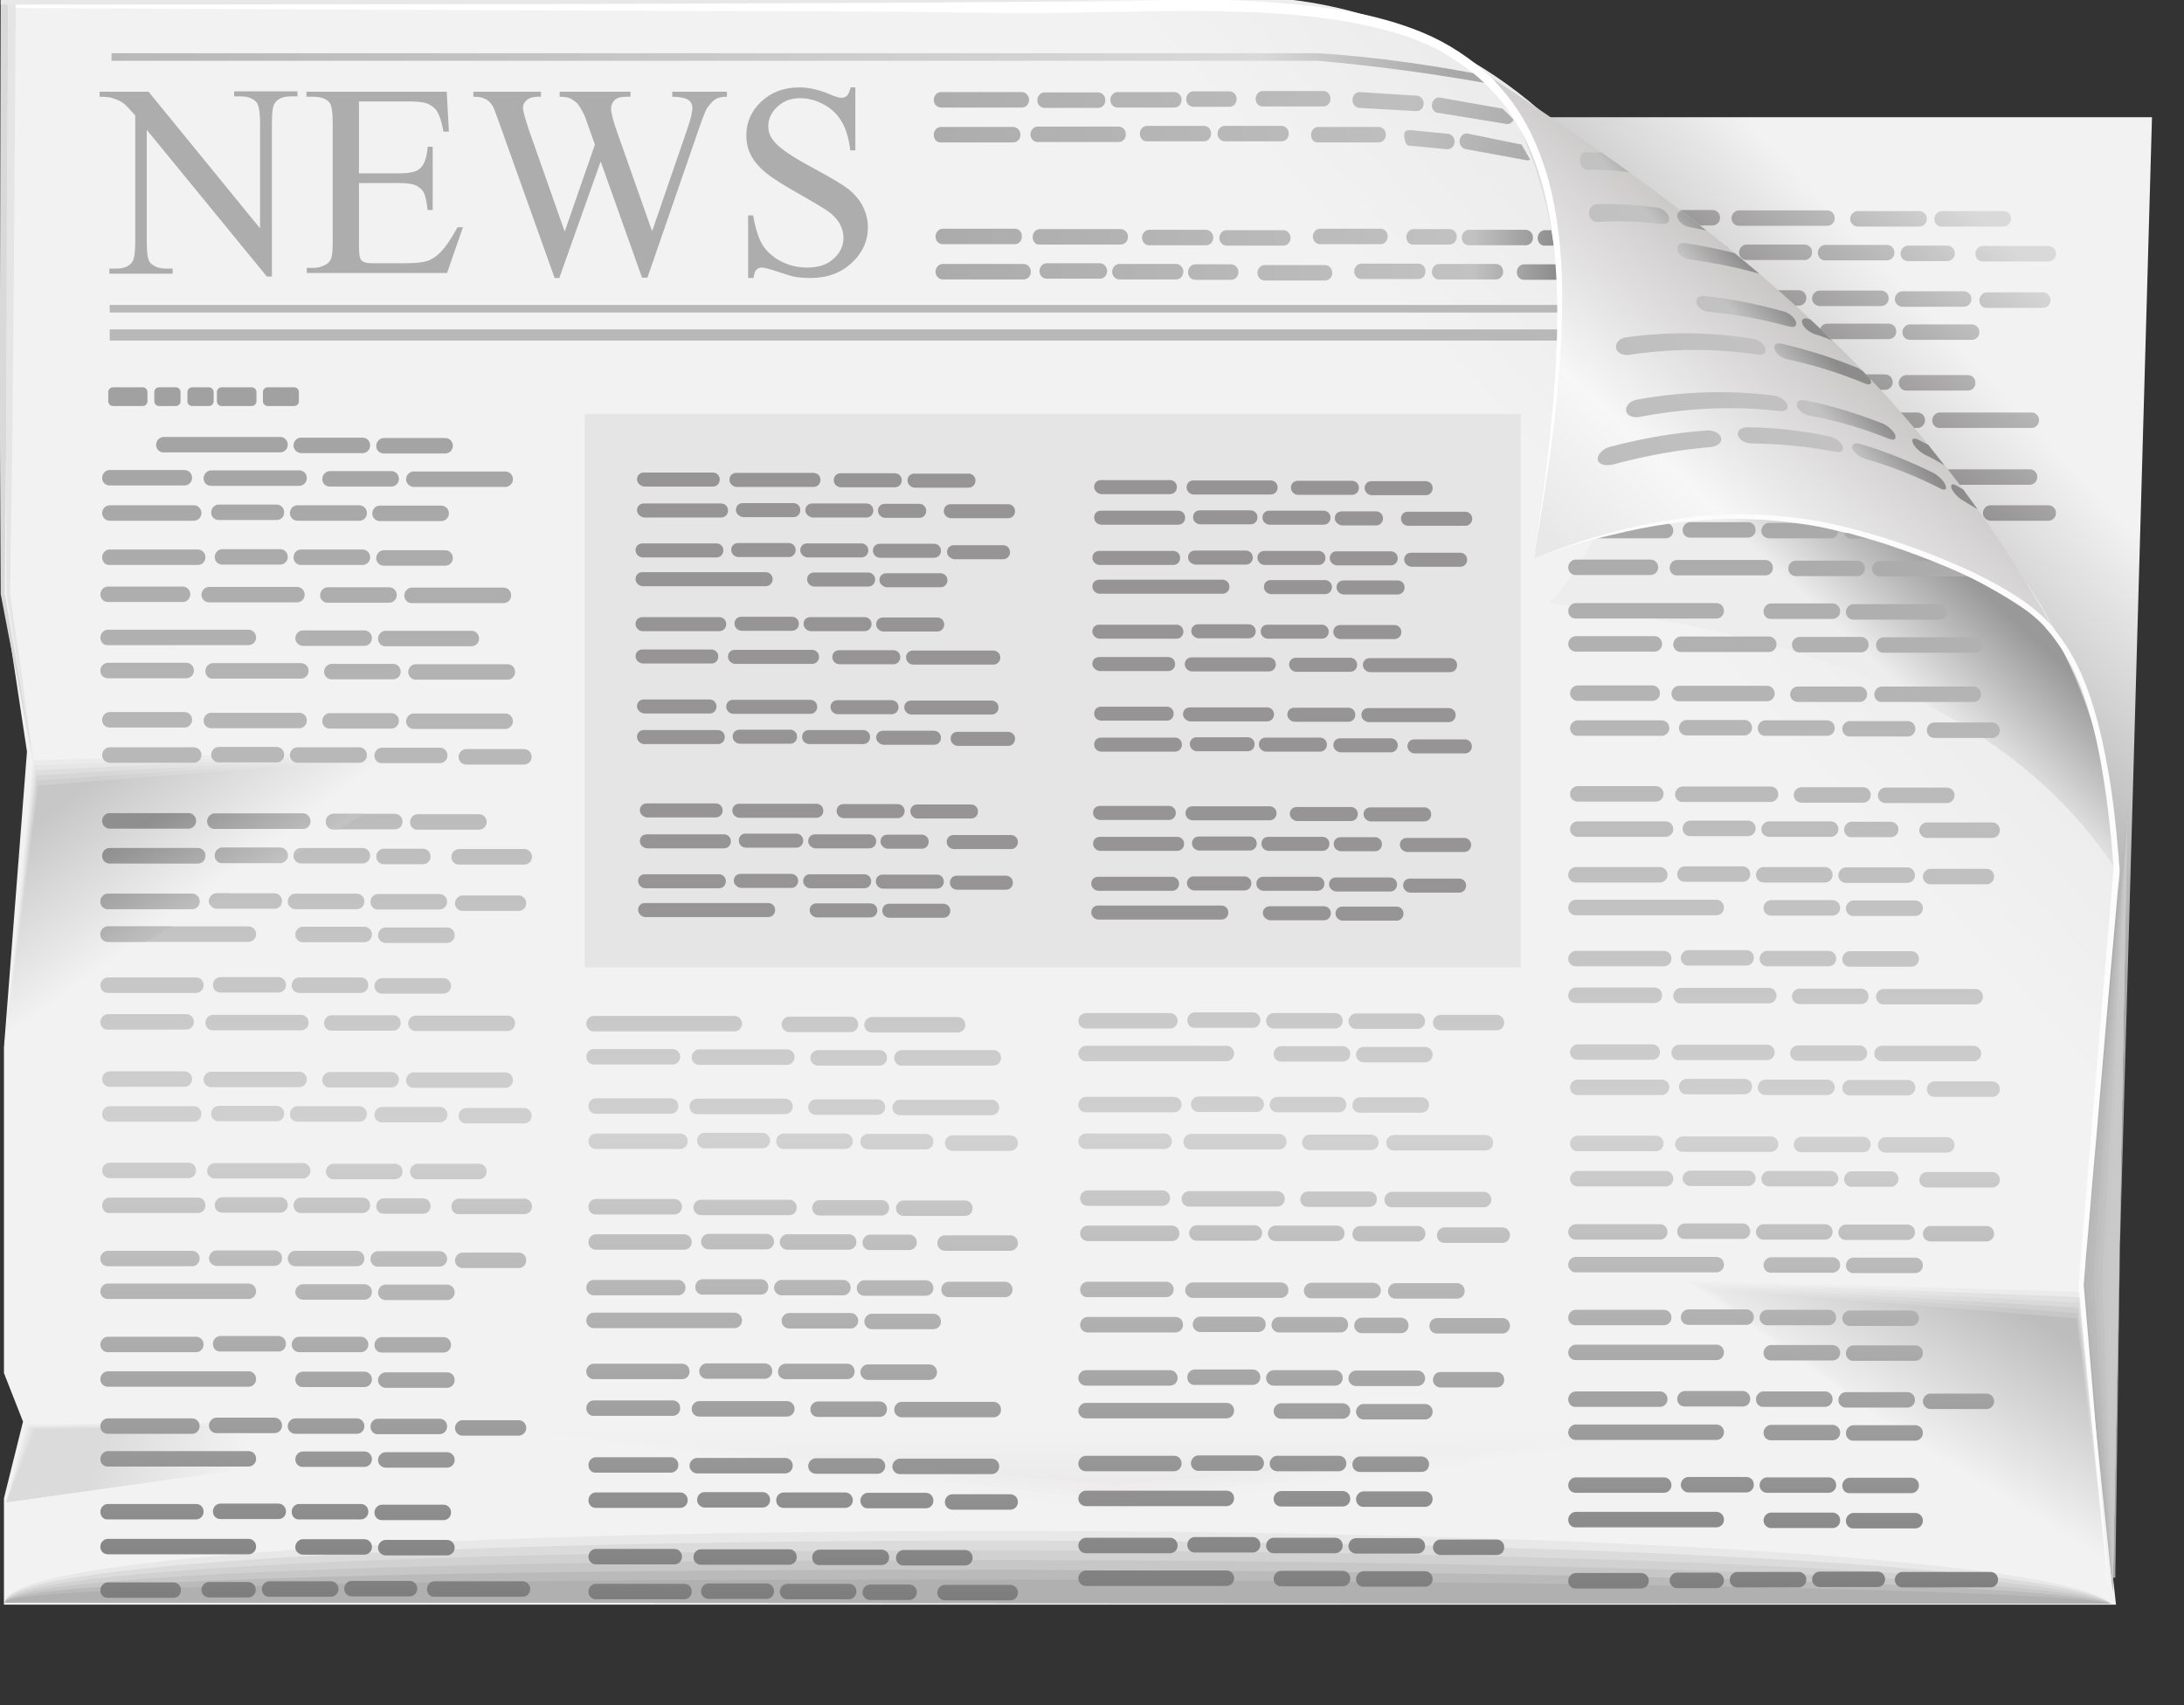 <?xml version="1.0" encoding="utf-8"?>
<!-- Generator: Adobe Illustrator 18.1.1, SVG Export Plug-In . SVG Version: 6.00 Build 0)  -->
<!DOCTYPE svg PUBLIC "-//W3C//DTD SVG 1.1//EN" "http://www.w3.org/Graphics/SVG/1.1/DTD/svg11.dtd">
<svg version="1.1" xmlns="http://www.w3.org/2000/svg" xmlns:xlink="http://www.w3.org/1999/xlink" x="0px" y="0px"
	 viewBox="0 0 607.2 474.1" enable-background="new 0 0 607.2 474.1" xml:space="preserve">
<rect x="0" y="0" width="607.2" height="474.1" fill="#333333" stroke="none"/>
<g id="MouseOff">
	<linearGradient id="SVGID_1_" gradientUnits="userSpaceOnUse" x1="434.689" y1="108.073" x2="499.405" y2="47.532">
		<stop  offset="0" style="stop-color:#A6A6A6"/>
		<stop  offset="1" style="stop-color:#F2F2F2"/>
	</linearGradient>
	<polygon fill-rule="evenodd" clip-rule="evenodd" fill="url(#SVGID_1_)" points="8.5,32.6 8.5,438.7 588.1,438.7 589.4,346.2 
		598.3,32.6 	"/>
	<linearGradient id="SVGID_2_" gradientUnits="userSpaceOnUse" x1="549.769" y1="60.092" x2="509.582" y2="104.155">
		<stop  offset="0" style="stop-color:#D9D9D9"/>
		<stop  offset="1" style="stop-color:#969494"/>
	</linearGradient>
	<path fill-rule="evenodd" clip-rule="evenodd" fill="url(#SVGID_2_)" d="M551.3,142.7L551.3,142.7c0-1.2,0.9-2.2,2.1-2.2h16.1
		c1.2,0,2.1,1,2.1,2.1v0.1c0,1.2-1,2.1-2.1,2.1h-16.1C552.3,144.8,551.3,143.8,551.3,142.7z M527.9,142.3L527.9,142.3
		c0-1.2,1-2.2,2.1-2.2h16.1c1.2,0,2.1,1,2.1,2.1v0.1c0,1.2-1,2.1-2.1,2.1H530C528.8,144.4,527.9,143.5,527.9,142.3z M452.2,142.1
		L452.2,142.1c0-1.2,0.9-2.2,2.1-2.2h23.4c1.2,0,2.1,1,2.1,2.1v0.1c0,1.2-1,2.1-2.1,2.1h-23.4C453.1,144.3,452.2,143.3,452.2,142.1z
		 M504.4,142.1L504.4,142.1c0-1.2,1-2.2,2.1-2.2h17.2c1.2,0,2.1,1,2.1,2.1v0.1c0,1.2-1,2.1-2.1,2.1h-17.2
		C505.3,144.3,504.4,143.3,504.4,142.1z M482.4,142L482.4,142c0-1.2,1-2.2,2.1-2.2h16.1c1.2,0,2.1,1,2.1,2.1v0.1
		c0,1.2-1,2.1-2.1,2.1h-16.1C483.4,144.1,482.4,143.2,482.4,142z M536.7,132.7L536.7,132.7c0-1.2,1-2.2,2.1-2.2h25.5
		c1.2,0,2.1,0.9,2.1,2.1v0.1c0,1.2-1,2.1-2.1,2.1h-25.5C537.7,134.9,536.7,133.9,536.7,132.7z M513.4,132.6L513.4,132.6
		c0-1.2,1-2.2,2.1-2.2h17.1c1.2,0,2.1,1,2.1,2.1v0.1c0,1.2-0.9,2.1-2.1,2.1h-17.1C514.3,134.8,513.4,133.8,513.4,132.6z
		 M480.4,132.5L480.4,132.5c0-1.2,1-2.2,2.1-2.2h24.5c1.2,0,2.1,1,2.1,2.1v0.1c0,1.2-1,2.1-2.1,2.1h-24.5
		C481.3,134.6,480.4,133.7,480.4,132.5z M452.2,132.4L452.2,132.4c0-1.2,0.9-2.2,2.1-2.2h20.8c1.2,0,2.1,0.9,2.1,2.1v0.1
		c0,1.2-1,2.1-2.1,2.1h-20.8C453.1,134.5,452.2,133.5,452.2,132.4z M537.2,116.9L537.2,116.9c0-1.2,1-2.2,2.1-2.2h25.5
		c1.2,0,2.1,1,2.1,2.1v0.1c0,1.2-1,2.1-2.1,2.1h-25.5C538.2,119.1,537.2,118.1,537.2,116.9z M513.9,116.9L513.9,116.9
		c0-1.2,1-2.2,2.1-2.2h17.1c1.2,0,2.1,1,2.1,2.1v0.1c0,1.2-1,2.1-2.1,2.1H516C514.8,119,513.9,118,513.9,116.9z M480.9,116.7
		L480.9,116.7c0-1.2,1-2.2,2.1-2.2h24.4c1.2,0,2.1,1,2.1,2.1v0.1c0,1.2-1,2.1-2.1,2.1H483C481.8,118.8,480.9,117.9,480.9,116.7z
		 M451.6,116.6L451.6,116.6c0-1.2,1-2.2,2.1-2.2h21.8c1.2,0,2.1,1,2.1,2.1v0.1c0,1.2-0.9,2.1-2.1,2.1h-21.8
		C452.6,118.7,451.6,117.7,451.6,116.6z M527.9,106.5L527.9,106.5c0-1.2,1-2.2,2.1-2.2h17.1c1.2,0,2.1,0.9,2.1,2.1v0.1
		c0,1.2-0.9,2.1-2.1,2.1H530C528.8,108.6,527.9,107.7,527.9,106.5z M451.6,106.3L451.6,106.3c0-1.2,1-2.2,2.1-2.2h24.5
		c1.2,0,2.1,1,2.1,2.1v0.1c0,1.2-1,2.1-2.1,2.1h-24.5C452.6,108.5,451.6,107.5,451.6,106.3z M504.9,106.3L504.9,106.3
		c0-1.2,1-2.2,2.1-2.2h17.1c1.2,0,2.1,1,2.1,2.1v0.1c0,1.2-1,2.1-2.1,2.1H507C505.8,108.5,504.9,107.5,504.9,106.3z M483,106.2
		L483,106.2c0-1.2,1-2.2,2.1-2.2h16.1c1.2,0,2.1,0.9,2.1,2.1v0.1c0,1.2-1,2.1-2.1,2.1h-16.1C483.9,108.3,483,107.4,483,106.2z
		 M528.9,92.4L528.9,92.4c0-1.2,1-2.2,2.1-2.2h17.2c1.2,0,2.1,1,2.1,2.1v0.1c0,1.2-0.9,2.1-2.1,2.1H531
		C529.9,94.5,528.9,93.6,528.9,92.4z M505.9,92.2L505.9,92.2c0-1.2,0.9-2.2,2.1-2.2h17.1c1.2,0,2.1,1,2.1,2.1v0.1
		c0,1.2-1,2.1-2.1,2.1h-17.1C506.9,94.4,505.9,93.4,505.9,92.2z M451.6,92.1L451.6,92.1c0-1.2,1-2.2,2.1-2.2h39.1
		c1.2,0,2.1,0.9,2.1,2.1v0.1c0,1.2-1,2.1-2.1,2.1h-39.1C452.6,94.2,451.6,93.3,451.6,92.1z M550.3,83.5L550.3,83.5
		c0-1.2,1-2.2,2.1-2.2H568c1.2,0,2.1,1,2.1,2.1v0.1c0,1.2-1,2.1-2.1,2.1h-15.6C551.2,85.7,550.3,84.7,550.3,83.5z M526.8,83.2
		L526.8,83.2c0-1.2,1-2.2,2.1-2.2h17.1c1.2,0,2.1,1,2.1,2.1v0.1c0,1.2-1,2.1-2.1,2.1h-17.1C527.8,85.3,526.8,84.3,526.8,83.2z
		 M451.6,83L451.6,83c0-1.2,1-2.2,2.1-2.2h23.4c1.2,0,2.1,1,2.1,2.1V83c0,1.2-1,2.1-2.1,2.1h-23.4C452.6,85.1,451.6,84.2,451.6,83z
		 M503.8,83L503.8,83c0-1.2,1-2.2,2.1-2.2h17.1c1.2,0,2.1,1,2.1,2.1V83c0,1.2-1,2.1-2.1,2.1H506C504.8,85.1,503.8,84.2,503.8,83z
		 M481.9,82.9L481.9,82.9c0-1.2,1-2.2,2.1-2.2h16.1c1.2,0,2.1,1,2.1,2.1v0.1c0,1.2-1,2.1-2.1,2.1h-16.1
		C482.9,85,481.9,84.1,481.9,82.9z M549.2,70.6L549.2,70.6c0-1.2,1-2.2,2.1-2.2h18.2c1.2,0,2.1,1,2.1,2.1v0.1c0,1.2-1,2.1-2.1,2.1
		h-18.2C550.2,72.8,549.2,71.8,549.2,70.6z M528.4,70.5L528.4,70.5c0-1.2,1-2.2,2.1-2.2h10.9c1.2,0,2.1,1,2.1,2.1v0.1
		c0,1.2-1,2.1-2.1,2.1h-10.9C529.3,72.6,528.4,71.7,528.4,70.5z M452.2,70.3L452.2,70.3c0-1.2,0.9-2.2,2.1-2.2h24.4
		c1.2,0,2.1,1,2.1,2.1v0.1c0,1.2-0.9,2.1-2.1,2.1h-24.4C453.1,72.5,452.2,71.5,452.2,70.3z M505.4,70.3L505.4,70.3
		c0-1.2,1-2.2,2.1-2.2h17.1c1.2,0,2.1,1,2.1,2.1v0.1c0,1.2-1,2.1-2.1,2.1h-17.1C506.4,72.5,505.4,71.5,505.4,70.3z M483.5,70.2
		L483.5,70.2c0-1.2,1-2.2,2.1-2.2h16.1c1.2,0,2.1,1,2.1,2.1v0.1c0,1.2-1,2.1-2.1,2.1h-16.1C484.4,72.3,483.5,71.4,483.5,70.2z
		 M537.8,60.9L537.8,60.9c0-1.2,1-2.2,2.1-2.2H557c1.2,0,2.1,0.9,2.1,2.1v0.1c0,1.2-1,2.1-2.1,2.1h-17.1
		C538.7,63.1,537.8,62.1,537.8,60.9z M514.4,60.9L514.4,60.9c0-1.2,1-2.2,2.1-2.2h17.1c1.2,0,2.1,1,2.1,2.1v0.1c0,1.2-1,2.1-2.1,2.1
		h-17.1C515.4,63,514.4,62,514.4,60.9z M481.4,60.7L481.4,60.7c0-1.2,1-2.2,2.1-2.2H508c1.2,0,2.1,1,2.1,2.1v0.1
		c0,1.2-1,2.1-2.1,2.1h-24.5C482.4,62.8,481.4,61.9,481.4,60.7z M452.2,60.6L452.2,60.6c0-1.2,0.9-2.2,2.1-2.2h21.8
		c1.2,0,2.1,0.9,2.1,2.1v0.1c0,1.2-1,2.1-2.1,2.1h-21.8C453.1,62.7,452.2,61.7,452.2,60.6z"/>
	<linearGradient id="SVGID_3_" gradientUnits="userSpaceOnUse" x1="464.526" y1="70.843" x2="147.199" y2="354.765">
		<stop  offset="0" style="stop-color:#EBEBEB"/>
		<stop  offset="0.16" style="stop-color:#F2F2F2"/>
		<stop  offset="1" style="stop-color:#F2F2F2"/>
	</linearGradient>
	<path fill-rule="evenodd" clip-rule="evenodd" fill="url(#SVGID_3_)" d="M1.1-0.6v167.3L7.5,209l-6.4,82.3v90.5l5.3,13.5l-5.3,21.3
		v29.6h587.2l-9.9-89l9.9-115.6c-9.6-77.8-33.5-88.6-48-104.6c-36.8-40.5-68.3-58.2-101-95.2c-29.2-33-69.6-42.8-91.8-42.5H1.1z"/>
	<polygon fill-rule="evenodd" clip-rule="evenodd" fill="#F2F2F2" points="1.2,291.4 9.1,210 120.2,207.9 	"/>
	<linearGradient id="SVGID_4_" gradientUnits="userSpaceOnUse" x1="58.812" y1="248.15" x2="33.238" y2="213.182">
		<stop  offset="0" style="stop-color:#F2F2F2"/>
		<stop  offset="1" style="stop-color:#EBEBEB"/>
	</linearGradient>
	<polygon fill-rule="evenodd" clip-rule="evenodd" fill="url(#SVGID_4_)" points="118.9,208.4 9.3,211.4 1.2,291.4 	"/>
	<linearGradient id="SVGID_5_" gradientUnits="userSpaceOnUse" x1="58.161" y1="248.372" x2="32.587" y2="213.404">
		<stop  offset="0" style="stop-color:#F2F2F2"/>
		<stop  offset="1" style="stop-color:#E6E6E6"/>
	</linearGradient>
	<polygon fill-rule="evenodd" clip-rule="evenodd" fill="url(#SVGID_5_)" points="117.6,208.8 9.6,212.8 1.2,291.4 	"/>
	<linearGradient id="SVGID_6_" gradientUnits="userSpaceOnUse" x1="57.507" y1="248.585" x2="31.933" y2="213.617">
		<stop  offset="0" style="stop-color:#F2F2F2"/>
		<stop  offset="1" style="stop-color:#DEDEDE"/>
	</linearGradient>
	<polygon fill-rule="evenodd" clip-rule="evenodd" fill="url(#SVGID_6_)" points="116.3,209.2 9.9,214.2 1.2,291.4 	"/>
	<linearGradient id="SVGID_7_" gradientUnits="userSpaceOnUse" x1="56.855" y1="248.805" x2="31.281" y2="213.837">
		<stop  offset="0" style="stop-color:#F2F2F2"/>
		<stop  offset="1" style="stop-color:#D6D6D6"/>
	</linearGradient>
	<polygon fill-rule="evenodd" clip-rule="evenodd" fill="url(#SVGID_7_)" points="115,209.7 10.1,215.6 1.2,291.4 	"/>
	<linearGradient id="SVGID_8_" gradientUnits="userSpaceOnUse" x1="56.202" y1="249.021" x2="30.628" y2="214.053">
		<stop  offset="0" style="stop-color:#F2F2F2"/>
		<stop  offset="1" style="stop-color:#CFCFCF"/>
	</linearGradient>
	<polygon fill-rule="evenodd" clip-rule="evenodd" fill="url(#SVGID_8_)" points="113.7,210.1 10.4,217 1.2,291.4 	"/>
	<linearGradient id="SVGID_9_" gradientUnits="userSpaceOnUse" x1="55.552" y1="249.242" x2="29.978" y2="214.274">
		<stop  offset="0" style="stop-color:#F2F2F2"/>
		<stop  offset="1" style="stop-color:#C7C7C7"/>
	</linearGradient>
	<polygon fill-rule="evenodd" clip-rule="evenodd" fill="url(#SVGID_9_)" points="1.2,291.4 10.6,218.4 112.4,210.5 	"/>
	<path fill-rule="evenodd" clip-rule="evenodd" fill="#F2F2F2" d="M1.3,445.6l585.6,0.3C557.5,416,3.5,414.8,1.3,445.6z"/>
	<path fill-rule="evenodd" clip-rule="evenodd" fill="#E8E8E8" d="M1.3,445.6l585.6,0.3C557.8,419.7,3.7,418.3,1.3,445.6z"/>
	<path fill-rule="evenodd" clip-rule="evenodd" fill="#DBDBDB" d="M1.3,445.6l585.6,0.3C558,423.4,4,421.8,1.3,445.6z"/>
	<path fill-rule="evenodd" clip-rule="evenodd" fill="#D1D1D1" d="M1.3,445.6l585.6,0.3C558.3,427.1,4.2,425.3,1.3,445.6z"/>
	<path fill-rule="evenodd" clip-rule="evenodd" fill="#C7C7C7" d="M1.3,445.6l585.6,0.3C558.5,430.8,4.4,428.8,1.3,445.6z"/>
	<path fill-rule="evenodd" clip-rule="evenodd" fill="#BABABA" d="M1.3,445.6l585.6,0.3C558.8,434.6,4.7,432.3,1.3,445.6z"/>
	<path fill-rule="evenodd" clip-rule="evenodd" fill="#B0B0B0" d="M1.3,445.6l585.6,0.3C559,438.3,4.9,435.9,1.3,445.6z"/>
	<polygon fill-rule="evenodd" clip-rule="evenodd" fill="#F2F2F2" points="586.3,439.1 578.5,357.7 467.3,355.6 	"/>
	<linearGradient id="SVGID_10_" gradientUnits="userSpaceOnUse" x1="526.584" y1="399.04" x2="551.113" y2="358.853">
		<stop  offset="0" style="stop-color:#F2F2F2"/>
		<stop  offset="1" style="stop-color:#EBEBEB"/>
	</linearGradient>
	<polygon fill-rule="evenodd" clip-rule="evenodd" fill="url(#SVGID_10_)" points="468.6,356.1 586.3,439.1 578.3,359.2 	"/>
	<linearGradient id="SVGID_11_" gradientUnits="userSpaceOnUse" x1="527.243" y1="399.249" x2="551.772" y2="359.062">
		<stop  offset="0" style="stop-color:#F2F2F2"/>
		<stop  offset="1" style="stop-color:#E0E0E0"/>
	</linearGradient>
	<polygon fill-rule="evenodd" clip-rule="evenodd" fill="url(#SVGID_11_)" points="469.9,356.5 586.3,439.1 578.1,360.7 	"/>
	<linearGradient id="SVGID_12_" gradientUnits="userSpaceOnUse" x1="527.893" y1="399.469" x2="552.422" y2="359.282">
		<stop  offset="0" style="stop-color:#F2F2F2"/>
		<stop  offset="1" style="stop-color:#D9D9D9"/>
	</linearGradient>
	<polygon fill-rule="evenodd" clip-rule="evenodd" fill="url(#SVGID_12_)" points="471.2,356.9 586.3,439.1 577.9,362.2 	"/>
	<linearGradient id="SVGID_13_" gradientUnits="userSpaceOnUse" x1="528.544" y1="399.69" x2="553.073" y2="359.503">
		<stop  offset="0" style="stop-color:#F2F2F2"/>
		<stop  offset="1" style="stop-color:#CFCFCF"/>
	</linearGradient>
	<polygon fill-rule="evenodd" clip-rule="evenodd" fill="url(#SVGID_13_)" points="472.5,357.4 586.3,439.1 577.8,363.6 	"/>
	<linearGradient id="SVGID_14_" gradientUnits="userSpaceOnUse" x1="529.194" y1="399.909" x2="553.723" y2="359.722">
		<stop  offset="0" style="stop-color:#F2F2F2"/>
		<stop  offset="1" style="stop-color:#C7C7C7"/>
	</linearGradient>
	<polygon fill-rule="evenodd" clip-rule="evenodd" fill="url(#SVGID_14_)" points="473.8,357.8 586.3,439.1 577.6,365.1 	"/>
	<linearGradient id="SVGID_15_" gradientUnits="userSpaceOnUse" x1="529.853" y1="400.119" x2="554.382" y2="359.932">
		<stop  offset="0" style="stop-color:#F2F2F2"/>
		<stop  offset="1" style="stop-color:#BDBDBD"/>
	</linearGradient>
	<polygon fill-rule="evenodd" clip-rule="evenodd" fill="url(#SVGID_15_)" points="586.3,439.1 577.4,366.6 475.1,358.2 	"/>
	<polygon fill-rule="evenodd" clip-rule="evenodd" fill="#F2F2F2" points="128.6,396.3 495,396.3 308.6,421.4 	"/>
	<linearGradient id="SVGID_16_" gradientUnits="userSpaceOnUse" x1="311.78" y1="424.87" x2="311.78" y2="400.863">
		<stop  offset="0" style="stop-color:#F0F0F0"/>
		<stop  offset="1" style="stop-color:#F2F2F2"/>
	</linearGradient>
	<polygon fill-rule="evenodd" clip-rule="evenodd" fill="url(#SVGID_16_)" points="128.6,396.3 308.7,420 495,396.3 	"/>
	<linearGradient id="SVGID_17_" gradientUnits="userSpaceOnUse" x1="311.78" y1="424.18" x2="311.78" y2="400.173">
		<stop  offset="0" style="stop-color:#F0F0F0"/>
		<stop  offset="1" style="stop-color:#F2F2F2"/>
	</linearGradient>
	<polygon fill-rule="evenodd" clip-rule="evenodd" fill="url(#SVGID_17_)" points="128.6,396.3 308.8,418.6 495,396.3 	"/>
	<linearGradient id="SVGID_18_" gradientUnits="userSpaceOnUse" x1="311.78" y1="423.48" x2="311.78" y2="399.473">
		<stop  offset="0" style="stop-color:#EDEDED"/>
		<stop  offset="1" style="stop-color:#F2F2F2"/>
	</linearGradient>
	<polygon fill-rule="evenodd" clip-rule="evenodd" fill="url(#SVGID_18_)" points="128.6,396.3 308.9,417.2 495,396.3 	"/>
	<linearGradient id="SVGID_19_" gradientUnits="userSpaceOnUse" x1="311.78" y1="422.78" x2="311.78" y2="398.773">
		<stop  offset="0" style="stop-color:#EBEBEB"/>
		<stop  offset="1" style="stop-color:#F2F2F2"/>
	</linearGradient>
	<polygon fill-rule="evenodd" clip-rule="evenodd" fill="url(#SVGID_19_)" points="128.6,396.3 309.1,415.8 495,396.3 	"/>
	<linearGradient id="SVGID_20_" gradientUnits="userSpaceOnUse" x1="311.78" y1="422.09" x2="311.78" y2="398.083">
		<stop  offset="0" style="stop-color:#EBE8E8"/>
		<stop  offset="1" style="stop-color:#F2F2F2"/>
	</linearGradient>
	<polygon fill-rule="evenodd" clip-rule="evenodd" fill="url(#SVGID_20_)" points="128.6,396.3 309.2,414.4 495,396.3 	"/>
	<linearGradient id="SVGID_21_" gradientUnits="userSpaceOnUse" x1="311.78" y1="421.39" x2="311.78" y2="397.383">
		<stop  offset="0" style="stop-color:#E8E6E6"/>
		<stop  offset="1" style="stop-color:#F2F2F2"/>
	</linearGradient>
	<polygon fill-rule="evenodd" clip-rule="evenodd" fill="url(#SVGID_21_)" points="128.6,396.3 495,396.3 309.3,413 	"/>
	<polygon fill-rule="evenodd" clip-rule="evenodd" fill="#F2F2F2" points="1.8,417.7 6.5,395.8 177.6,393.7 	"/>
	<linearGradient id="SVGID_22_" gradientUnits="userSpaceOnUse" x1="73.655" y1="401.132" x2="36.322" y2="389.579">
		<stop  offset="0" style="stop-color:#F2F2F2"/>
		<stop  offset="1" style="stop-color:#F0F0F0"/>
	</linearGradient>
	<polygon fill-rule="evenodd" clip-rule="evenodd" fill="url(#SVGID_22_)" points="175.7,393.9 7,396.1 1.8,417.7 	"/>
	<linearGradient id="SVGID_23_" gradientUnits="userSpaceOnUse" x1="72.689" y1="401.192" x2="35.356" y2="389.639">
		<stop  offset="0" style="stop-color:#F2F2F2"/>
		<stop  offset="1" style="stop-color:#EBEBEB"/>
	</linearGradient>
	<polygon fill-rule="evenodd" clip-rule="evenodd" fill="url(#SVGID_23_)" points="173.8,394 7.5,396.3 1.8,417.7 	"/>
	<linearGradient id="SVGID_24_" gradientUnits="userSpaceOnUse" x1="71.718" y1="401.256" x2="34.385" y2="389.703">
		<stop  offset="0" style="stop-color:#F2F2F2"/>
		<stop  offset="1" style="stop-color:#E8E8E8"/>
	</linearGradient>
	<polygon fill-rule="evenodd" clip-rule="evenodd" fill="url(#SVGID_24_)" points="171.8,394.1 8,396.6 1.8,417.7 	"/>
	<linearGradient id="SVGID_25_" gradientUnits="userSpaceOnUse" x1="70.757" y1="401.319" x2="33.424" y2="389.766">
		<stop  offset="0" style="stop-color:#F2F2F2"/>
		<stop  offset="1" style="stop-color:#E3E3E3"/>
	</linearGradient>
	<polygon fill-rule="evenodd" clip-rule="evenodd" fill="url(#SVGID_25_)" points="169.9,394.2 8.5,396.9 1.8,417.7 	"/>
	<linearGradient id="SVGID_26_" gradientUnits="userSpaceOnUse" x1="69.785" y1="401.383" x2="32.452" y2="389.83">
		<stop  offset="0" style="stop-color:#F2F2F2"/>
		<stop  offset="1" style="stop-color:#E0E0E0"/>
	</linearGradient>
	<polygon fill-rule="evenodd" clip-rule="evenodd" fill="url(#SVGID_26_)" points="168,394.4 9.1,397.1 1.8,417.7 	"/>
	<linearGradient id="SVGID_27_" gradientUnits="userSpaceOnUse" x1="68.818" y1="401.443" x2="31.485" y2="389.89">
		<stop  offset="0" style="stop-color:#F2F2F2"/>
		<stop  offset="1" style="stop-color:#DBDBDB"/>
	</linearGradient>
	<polygon fill-rule="evenodd" clip-rule="evenodd" fill="url(#SVGID_27_)" points="1.8,417.7 9.6,397.4 166,394.5 	"/>
	<linearGradient id="SVGID_28_" gradientUnits="userSpaceOnUse" x1="491.953" y1="156.691" x2="515.961" y2="131.118">
		<stop  offset="0" style="stop-color:#EDEDED"/>
		<stop  offset="1" style="stop-color:#999999"/>
	</linearGradient>
	<path fill-rule="evenodd" clip-rule="evenodd" fill="url(#SVGID_28_)" d="M428.7,37.3c21.7,48.2,34.3,94.4,2.1,130.5
		c65.4,7.6,126.3,26.4,157.1,73.6C588.2,155.5,504.4,95.6,428.7,37.3z"/>
	<linearGradient id="SVGID_29_" gradientUnits="userSpaceOnUse" x1="291.945" y1="445.041" x2="291.945" y2="19.686">
		<stop  offset="0" style="stop-color:#7D7D7D"/>
		<stop  offset="0.3" style="stop-color:#D1D1D1"/>
		<stop  offset="1" style="stop-color:#8C8C8C"/>
	</linearGradient>
	<path fill-rule="evenodd" clip-rule="evenodd" fill="url(#SVGID_29_)" d="M260.6,442.9L260.6,442.9c0-1.2,0.9-2.2,2.1-2.2h18.2
		c1.2,0,2.1,1,2.1,2.1v0.1c0,1.2-1,2.1-2.1,2.1h-18.2C261.6,445,260.6,444.1,260.6,442.9z M239.8,442.8L239.8,442.8
		c0-1.2,1-2.2,2.1-2.2h10.9c1.2,0,2.1,1,2.1,2.1v0.1c0,1.2-1,2.1-2.1,2.1h-10.9C240.7,444.9,239.8,443.9,239.8,442.8z M163.6,442.6
		L163.6,442.6c0-1.2,0.9-2.2,2.1-2.2h24.5c1.2,0,2.1,0.9,2.1,2.1v0.1c0,1.2-0.9,2.1-2.1,2.1h-24.5
		C164.5,444.7,163.6,443.8,163.6,442.6z M216.8,442.6L216.8,442.6c0-1.2,1-2.2,2.1-2.2h17.1c1.2,0,2.1,0.9,2.1,2.1v0.1
		c0,1.2-1,2.1-2.1,2.1h-17.1C217.8,444.7,216.8,443.8,216.8,442.6z M194.9,442.5L194.9,442.5c0-1.2,1-2.2,2.1-2.2h16.1
		c1.2,0,2.1,1,2.1,2.1v0.1c0,1.2-1,2.1-2.1,2.1H197C195.8,444.6,194.9,443.6,194.9,442.5z M27.9,442.2L27.9,442.2
		c0-1.2,1-2.2,2.1-2.2h18.2c1.2,0,2.1,1,2.1,2.1v0.1c0,1.2-0.9,2.1-2.1,2.1H30C28.8,444.4,27.9,443.4,27.9,442.2z M56,442.1
		L56,442.1c0-1.2,1-2.2,2.1-2.2h10.9c1.2,0,2.1,1,2.1,2.1v0.1c0,1.2-1,2.1-2.1,2.1H58.2C57,444.2,56,443.3,56,442.1z M72.8,441.9
		L72.8,441.9c0-1.2,0.9-2.2,2.1-2.2H92c1.2,0,2.1,1,2.1,2.1v0.1c0,1.2-1,2.1-2.1,2.1H74.9C73.7,444.1,72.8,443.1,72.8,441.9z
		 M118.7,441.9L118.7,441.9c0-1.2,0.9-2.2,2.1-2.2h24.5c1.2,0,2.1,1,2.1,2.1v0.1c0,1.2-0.9,2.1-2.1,2.1h-24.5
		C119.6,444.1,118.7,443.1,118.7,441.9z M95.7,441.8L95.7,441.8c0-1.2,0.9-2.2,2.1-2.2h16.1c1.2,0,2.1,1,2.1,2.1v0.1
		c0,1.2-1,2.1-2.1,2.1H97.8C96.7,443.9,95.7,443,95.7,441.8z M436,439.6L436,439.6c0-1.2,1-2.2,2.1-2.2h18.2c1.2,0,2.1,1,2.1,2.1
		v0.1c0,1.2-1,2.1-2.1,2.1h-18.2C436.9,441.8,436,440.8,436,439.6z M464.2,439.5L464.2,439.5c0-1.2,0.9-2.2,2.1-2.2h10.9
		c1.2,0,2.1,1,2.1,2.1v0.1c0,1.2-1,2.1-2.1,2.1h-10.9C465.1,441.6,464.2,440.6,464.2,439.5z M480.9,439.3L480.9,439.3
		c0-1.2,1-2.2,2.1-2.2h17.1c1.2,0,2.1,1,2.1,2.1v0.1c0,1.2-1,2.1-2.1,2.1H483C481.8,441.4,480.9,440.5,480.9,439.3z M526.8,439.3
		L526.8,439.3c0-1.2,1-2.2,2.1-2.2h24.5c1.2,0,2.1,1,2.1,2.1v0.1c0,1.2-1,2.1-2.1,2.1h-24.5C527.8,441.4,526.8,440.5,526.8,439.3z
		 M503.8,439.2L503.8,439.2c0-1.2,1-2.2,2.1-2.2h16.1c1.2,0,2.1,1,2.1,2.1v0.1c0,1.2-1,2.1-2.1,2.1H506
		C504.8,441.3,503.8,440.4,503.8,439.2z M377,439.1L377,439.1c0-1.2,1-2.2,2.1-2.2h17.1c1.2,0,2.1,1,2.1,2.1v0.1
		c0,1.2-1,2.1-2.1,2.1h-17.1C378,441.3,377,440.3,377,439.1z M354.1,439L354.1,439c0-1.2,1-2.2,2.1-2.2h17.1c1.2,0,2.1,1,2.1,2.1
		v0.1c0,1.2-1,2.1-2.1,2.1h-17.1C355,441.1,354.1,440.2,354.1,439z M299.8,438.9L299.8,438.9c0-1.2,1-2.2,2.1-2.2H341
		c1.2,0,2.1,1,2.1,2.1v0.1c0,1.2-1,2.1-2.1,2.1h-39.1C300.7,441,299.8,440,299.8,438.9z M249.1,433.2L249.1,433.2
		c0-1.2,1-2.2,2.1-2.2h17.1c1.2,0,2.1,1,2.1,2.1v0.1c0,1.2-0.9,2.1-2.1,2.1h-17.1C250.1,435.4,249.1,434.4,249.1,433.2z
		 M225.8,433.1L225.8,433.1c0-1.2,0.9-2.2,2.1-2.2h17.2c1.2,0,2.1,1,2.1,2.1v0.1c0,1.2-1,2.1-2.1,2.1h-17.2
		C226.7,435.3,225.8,434.3,225.8,433.1z M192.8,433L192.8,433c0-1.2,0.9-2.2,2.1-2.2h24.5c1.2,0,2.1,0.9,2.1,2.1v0.1
		c0,1.2-0.9,2.1-2.1,2.1h-24.5C193.7,435.1,192.8,434.2,192.8,433z M163.6,432.9L163.6,432.9c0-1.2,0.9-2.2,2.1-2.2h21.8
		c1.2,0,2.1,1,2.1,2.1v0.1c0,1.2-1,2.1-2.1,2.1h-21.8C164.5,435,163.6,434,163.6,432.9z M105.1,430.4L105.1,430.4
		c0-1.2,1-2.2,2.1-2.2h17.1c1.2,0,2.1,1,2.1,2.1v0.1c0,1.2-1,2.1-2.1,2.1h-17.1C106.1,432.5,105.1,431.5,105.1,430.4z M398.4,430.3
		L398.4,430.3c0-1.2,0.9-2.2,2.1-2.2h15.6c1.2,0,2.1,0.9,2.1,2.1v0.1c0,1.2-0.9,2.1-2.1,2.1h-15.6
		C399.4,432.4,398.4,431.4,398.4,430.3z M82.1,430.2L82.1,430.2c0-1.2,1-2.2,2.1-2.2h17.1c1.2,0,2.1,1,2.1,2.1v0.1
		c0,1.2-1,2.1-2.1,2.1H84.3C83.1,432.3,82.1,431.4,82.1,430.2z M27.9,430.1L27.9,430.1c0-1.2,1-2.2,2.1-2.2h39.1
		c1.2,0,2.1,1,2.1,2.1v0.1c0,1.2-1,2.1-2.1,2.1H30C28.8,432.2,27.9,431.3,27.9,430.1z M374.9,429.9L374.9,429.9c0-1.2,1-2.2,2.1-2.2
		h17.1c1.2,0,2.1,1,2.1,2.1v0.1c0,1.2-1,2.1-2.1,2.1h-17.1C375.9,432,374.9,431.1,374.9,429.9z M299.8,429.8L299.8,429.8
		c0-1.2,1-2.2,2.1-2.2h23.4c1.2,0,2.1,1,2.1,2.1v0.1c0,1.2-1,2.1-2.1,2.1h-23.4C300.7,431.9,299.8,430.9,299.8,429.8z M352,429.8
		L352,429.8c0-1.2,1-2.2,2.1-2.2h17.1c1.2,0,2.1,1,2.1,2.1v0.1c0,1.2-1,2.1-2.1,2.1h-17.1C352.9,431.9,352,430.9,352,429.8z
		 M330.1,429.6L330.1,429.6c0-1.2,0.9-2.2,2.1-2.2h16.1c1.2,0,2.1,0.9,2.1,2.1v0.1c0,1.2-1,2.1-2.1,2.1h-16.1
		C331,431.7,330.1,430.8,330.1,429.6z M513.2,422.9L513.2,422.9c0-1.2,1-2.2,2.1-2.2h17.2c1.2,0,2.1,1,2.1,2.1v0.1
		c0,1.2-1,2.1-2.1,2.1h-17.2C514.2,425.1,513.2,424.1,513.2,422.9z M490.3,422.8L490.3,422.8c0-1.2,1-2.2,2.1-2.2h17.1
		c1.2,0,2.1,1,2.1,2.1v0.1c0,1.2-1,2.1-2.1,2.1h-17.1C491.2,424.9,490.3,423.9,490.3,422.8z M436,422.6L436,422.6
		c0-1.2,1-2.2,2.1-2.2h39.1c1.2,0,2.1,1,2.1,2.1v0.1c0,1.2-1,2.1-2.1,2.1h-39.1C436.9,424.8,436,423.8,436,422.6z M104.1,420.6
		L104.1,420.6c0-1.2,1-2.2,2.1-2.2h17.1c1.2,0,2.1,1,2.1,2.1v0.1c0,1.2-1,2.1-2.1,2.1h-17.1C105,422.7,104.1,421.8,104.1,420.6z
		 M27.9,420.4L27.9,420.4c0-1.2,1-2.2,2.1-2.2h24.5c1.2,0,2.1,0.9,2.1,2.1v0.1c0,1.2-1,2.1-2.1,2.1H30
		C28.8,422.6,27.9,421.6,27.9,420.4z M81.1,420.4L81.1,420.4c0-1.2,0.9-2.2,2.1-2.2h17.1c1.2,0,2.1,0.9,2.1,2.1v0.1
		c0,1.2-1,2.1-2.1,2.1H83.2C82,422.6,81.1,421.6,81.1,420.4z M59.2,420.3L59.2,420.3c0-1.2,0.9-2.2,2.1-2.2h16.1
		c1.2,0,2.1,1,2.1,2.1v0.1c0,1.2-0.9,2.1-2.1,2.1H61.3C60.1,422.4,59.2,421.5,59.2,420.3z M262.7,417.7L262.7,417.7
		c0-1.2,0.9-2.2,2.1-2.2h16.1c1.2,0,2.1,1,2.1,2.1v0.1c0,1.2-1,2.1-2.1,2.1h-16.1C263.7,419.8,262.7,418.9,262.7,417.7z
		 M239.2,417.3L239.2,417.3c0-1.2,1-2.2,2.1-2.2h16.1c1.2,0,2.1,1,2.1,2.1v0.1c0,1.2-0.9,2.1-2.1,2.1h-16.1
		C240.2,419.5,239.2,418.5,239.2,417.3z M163.6,417.2L163.6,417.2c0-1.2,0.9-2.2,2.1-2.2h23.4c1.2,0,2.1,1,2.1,2.1v0.1
		c0,1.2-1,2.1-2.1,2.1h-23.4C164.5,419.3,163.6,418.4,163.6,417.2z M215.8,417.2L215.8,417.2c0-1.2,0.9-2.2,2.1-2.2H235
		c1.2,0,2.1,1,2.1,2.1v0.1c0,1.2-1,2.1-2.1,2.1h-17.1C216.7,419.3,215.8,418.4,215.8,417.2z M193.8,417.1L193.8,417.1
		c0-1.2,0.9-2.2,2.1-2.2h16.1c1.2,0,2.1,1,2.1,2.1v0.1c0,1.2-1,2.1-2.1,2.1H196C194.8,419.2,193.8,418.2,193.8,417.1z M377,416.9
		L377,416.9c0-1.2,1-2.2,2.1-2.2h17.1c1.2,0,2.1,1,2.1,2.1v0.1c0,1.2-1,2.1-2.1,2.1h-17.1C378,419.1,377,418.1,377,416.9z
		 M354.1,416.8L354.1,416.8c0-1.2,1-2.2,2.1-2.2h17.1c1.2,0,2.1,1,2.1,2.1v0.1c0,1.2-1,2.1-2.1,2.1h-17.1
		C355,418.9,354.1,418,354.1,416.8z M299.8,416.7L299.8,416.7c0-1.2,1-2.2,2.1-2.2H341c1.2,0,2.1,0.9,2.1,2.1v0.1
		c0,1.2-1,2.1-2.1,2.1h-39.1C300.7,418.8,299.8,417.8,299.8,416.7z M512.2,413.1L512.2,413.1c0-1.2,1-2.2,2.1-2.2h17.1
		c1.2,0,2.1,1,2.1,2.1v0.1c0,1.2-1,2.1-2.1,2.1h-17.1C513.1,415.3,512.2,414.3,512.2,413.1z M436,413L436,413c0-1.2,1-2.2,2.1-2.2
		h24.5c1.2,0,2.1,1,2.1,2.1v0.1c0,1.2-1,2.1-2.1,2.1h-24.5C436.9,415.1,436,414.2,436,413z M489.2,413L489.2,413
		c0-1.2,1-2.2,2.1-2.2h17.1c1.2,0,2.1,1,2.1,2.1v0.1c0,1.2-1,2.1-2.1,2.1h-17.1C490.2,415.1,489.2,414.2,489.2,413z M467.3,412.9
		L467.3,412.9c0-1.2,1-2.2,2.1-2.2h16.1c1.2,0,2.1,0.9,2.1,2.1v0.1c0,1.2-1,2.1-2.1,2.1h-16.1C468.3,415,467.3,414,467.3,412.9z
		 M248.1,407.8L248.1,407.8c0-1.2,1-2.2,2.1-2.2h25.5c1.2,0,2.1,1,2.1,2.1v0.1c0,1.2-1,2.1-2.1,2.1h-25.5
		C249.1,409.9,248.1,409,248.1,407.8z M224.7,407.7L224.7,407.7c0-1.2,1-2.2,2.1-2.2H244c1.2,0,2.1,1,2.1,2.1v0.1
		c0,1.2-1,2.1-2.1,2.1h-17.1C225.7,409.8,224.7,408.9,224.7,407.7z M191.7,407.6L191.7,407.6c0-1.2,1-2.2,2.1-2.2h24.5
		c1.2,0,2.1,1,2.1,2.1v0.1c0,1.2-1,2.1-2.1,2.1h-24.5C192.7,409.7,191.7,408.7,191.7,407.6z M163.6,407.4L163.6,407.4
		c0-1.2,0.9-2.2,2.1-2.2h20.8c1.2,0,2.1,1,2.1,2.1v0.1c0,1.2-1,2.1-2.1,2.1h-20.8C164.5,409.6,163.6,408.6,163.6,407.4z M376,407.2
		L376,407.2c0-1.2,1-2.2,2.1-2.2h17.1c1.2,0,2.1,1,2.1,2.1v0.1c0,1.2-0.9,2.1-2.1,2.1h-17.1C376.9,409.3,376,408.4,376,407.2z
		 M299.8,407L299.8,407c0-1.2,1-2.2,2.1-2.2h24.5c1.2,0,2.1,0.9,2.1,2.1v0.1c0,1.2-1,2.1-2.1,2.1h-24.5
		C300.7,409.1,299.8,408.2,299.8,407z M353,407L353,407c0-1.2,1-2.2,2.1-2.2h17.1c1.2,0,2.1,0.9,2.1,2.1v0.1c0,1.2-1,2.1-2.1,2.1
		h-17.1C354,409.1,353,408.2,353,407z M331.1,406.9L331.1,406.9c0-1.2,1-2.2,2.1-2.2h16.1c1.2,0,2.1,1,2.1,2.1v0.1
		c0,1.2-1,2.1-2.1,2.1h-16.1C332.1,409,331.1,408.1,331.1,406.9z M105.1,406L105.1,406c0-1.2,1-2.2,2.1-2.2h17.1
		c1.2,0,2.1,1,2.1,2.1v0.1c0,1.2-1,2.1-2.1,2.1h-17.1C106.1,408.1,105.1,407.2,105.1,406z M82.1,405.8L82.1,405.8
		c0-1.2,1-2.2,2.1-2.2h17.1c1.2,0,2.1,1,2.1,2.1v0.1c0,1.2-1,2.1-2.1,2.1H84.3C83.1,408,82.1,407,82.1,405.8z M27.9,405.7
		L27.9,405.7c0-1.2,1-2.2,2.1-2.2h39.1c1.2,0,2.1,0.9,2.1,2.1v0.1c0,1.2-1,2.1-2.1,2.1H30C28.8,407.8,27.9,406.9,27.9,405.7z
		 M513.2,398.5L513.2,398.5c0-1.2,1-2.2,2.1-2.2h17.2c1.2,0,2.1,1,2.1,2.1v0.1c0,1.2-1,2.1-2.1,2.1h-17.2
		C514.2,400.7,513.2,399.7,513.2,398.5z M490.3,398.4L490.3,398.4c0-1.2,1-2.2,2.1-2.2h17.1c1.2,0,2.1,1,2.1,2.1v0.1
		c0,1.2-1,2.1-2.1,2.1h-17.1C491.2,400.5,490.3,399.6,490.3,398.4z M436,398.3L436,398.3c0-1.2,1-2.2,2.1-2.2h39.1
		c1.2,0,2.1,1,2.1,2.1v0.1c0,1.2-1,2.1-2.1,2.1h-39.1C436.9,400.4,436,399.4,436,398.3z M126.5,397.1L126.5,397.1
		c0-1.2,1-2.2,2.1-2.2h15.6c1.2,0,2.1,1,2.1,2.1v0.1c0,1.2-1,2.1-2.1,2.1h-15.6C127.5,399.2,126.5,398.3,126.5,397.1z M103,396.7
		L103,396.7c0-1.2,0.9-2.2,2.1-2.2h17.1c1.2,0,2.1,0.9,2.1,2.1v0.1c0,1.2-1,2.1-2.1,2.1h-17.1C104,398.9,103,397.9,103,396.7z
		 M27.9,396.6L27.9,396.6c0-1.2,1-2.2,2.1-2.2h23.4c1.2,0,2.1,1,2.1,2.1v0.1c0,1.2-1,2.1-2.1,2.1H30
		C28.8,398.7,27.9,397.8,27.9,396.6z M80,396.6L80,396.6c0-1.2,1-2.2,2.1-2.2h17.1c1.2,0,2.1,1,2.1,2.1v0.1c0,1.2-0.9,2.1-2.1,2.1
		H82.2C81,398.7,80,397.8,80,396.6z M58.1,396.4L58.1,396.4c0-1.2,1-2.2,2.1-2.2h16.1c1.2,0,2.1,1,2.1,2.1v0.1
		c0,1.2-0.9,2.1-2.1,2.1H60.3C59.1,398.6,58.1,397.6,58.1,396.4z M377,392.6L377,392.6c0-1.2,1-2.2,2.1-2.2h17.1
		c1.2,0,2.1,1,2.1,2.1v0.1c0,1.2-1,2.1-2.1,2.1h-17.1C378,394.7,377,393.7,377,392.6z M354.1,392.4L354.1,392.4c0-1.2,1-2.2,2.1-2.2
		h17.1c1.2,0,2.1,1,2.1,2.1v0.1c0,1.2-1,2.1-2.1,2.1h-17.1C355,394.5,354.1,393.6,354.1,392.4z M299.8,392.3L299.8,392.3
		c0-1.2,1-2.2,2.1-2.2H341c1.2,0,2.1,0.9,2.1,2.1v0.1c0,1.2-1,2.1-2.1,2.1h-39.1C300.7,394.4,299.8,393.4,299.8,392.3z M248.6,392
		L248.6,392c0-1.2,1-2.2,2.1-2.2h25.5c1.2,0,2.1,1,2.1,2.1v0.1c0,1.2-0.9,2.1-2.1,2.1h-25.5C249.6,394.1,248.6,393.2,248.6,392z
		 M225.3,391.9L225.3,391.9c0-1.2,1-2.2,2.1-2.2h17.1c1.2,0,2.1,0.9,2.1,2.1v0.1c0,1.2-0.9,2.1-2.1,2.1h-17.1
		C226.2,394,225.3,393.1,225.3,391.9z M192.3,391.8L192.3,391.8c0-1.2,1-2.2,2.1-2.2h24.4c1.2,0,2.1,1,2.1,2.1v0.1
		c0,1.2-1,2.1-2.1,2.1h-24.4C193.2,393.9,192.3,392.9,192.3,391.8z M163,391.6L163,391.6c0-1.2,0.9-2.2,2.1-2.2H187
		c1.2,0,2.1,0.9,2.1,2.1v0.1c0,1.2-0.9,2.1-2.1,2.1h-21.9C164,393.8,163,392.8,163,391.6z M534.6,389.7L534.6,389.7
		c0-1.2,1-2.2,2.1-2.2h15.6c1.2,0,2.1,1,2.1,2.1v0.1c0,1.2-1,2.1-2.1,2.1h-15.6C535.6,391.8,534.6,390.8,534.6,389.7z M511.1,389.3
		L511.1,389.3c0-1.2,1-2.2,2.1-2.2h17.1c1.2,0,2.1,1,2.1,2.1v0.1c0,1.2-1,2.1-2.1,2.1h-17.1C512.1,391.4,511.1,390.5,511.1,389.3z
		 M436,389.1L436,389.1c0-1.2,1-2.2,2.1-2.2h23.4c1.2,0,2.1,1,2.1,2.1v0.1c0,1.2-1,2.1-2.1,2.1h-23.4
		C436.9,391.3,436,390.3,436,389.1z M488.2,389.1L488.2,389.1c0-1.2,1-2.2,2.1-2.2h17.1c1.2,0,2.1,1,2.1,2.1v0.1
		c0,1.2-1,2.1-2.1,2.1h-17.1C489.1,391.3,488.2,390.3,488.2,389.1z M466.3,389L466.3,389c0-1.2,1-2.2,2.1-2.2h16.1
		c1.2,0,2.1,1,2.1,2.1v0.1c0,1.2-0.9,2.1-2.1,2.1h-16.1C467.2,391.1,466.3,390.2,466.3,389z M105.1,383.8L105.1,383.8
		c0-1.2,1-2.2,2.1-2.2h17.1c1.2,0,2.1,0.9,2.1,2.1v0.1c0,1.2-1,2.1-2.1,2.1h-17.1C106.1,385.9,105.1,384.9,105.1,383.8z
		 M398.4,383.7L398.4,383.7c0-1.2,0.9-2.2,2.1-2.2h15.6c1.2,0,2.1,1,2.1,2.1v0.1c0,1.2-0.9,2.1-2.1,2.1h-15.6
		C399.4,385.8,398.4,384.9,398.4,383.7z M82.1,383.6L82.1,383.6c0-1.2,1-2.2,2.1-2.2h17.1c1.2,0,2.1,1,2.1,2.1v0.1
		c0,1.2-1,2.1-2.1,2.1H84.3C83.1,385.8,82.1,384.8,82.1,383.6z M27.9,383.5L27.9,383.5c0-1.2,1-2.2,2.1-2.2h39.1
		c1.2,0,2.1,1,2.1,2.1v0.1c0,1.2-1,2.1-2.1,2.1H30C28.8,385.6,27.9,384.7,27.9,383.5z M374.9,383.3L374.9,383.3c0-1.2,1-2.2,2.1-2.2
		h17.1c1.2,0,2.1,1,2.1,2.1v0.1c0,1.2-1,2.1-2.1,2.1h-17.1C375.9,385.4,374.9,384.5,374.9,383.3z M299.8,383.2L299.8,383.2
		c0-1.2,1-2.2,2.1-2.2h23.4c1.2,0,2.1,1,2.1,2.1v0.1c0,1.2-1,2.1-2.1,2.1h-23.4C300.7,385.3,299.8,384.3,299.8,383.2z M352,383.2
		L352,383.2c0-1.2,1-2.2,2.1-2.2h17.1c1.2,0,2.1,1,2.1,2.1v0.1c0,1.2-1,2.1-2.1,2.1h-17.1C352.9,385.3,352,384.3,352,383.2z
		 M330.1,383L330.1,383c0-1.2,0.9-2.2,2.1-2.2h16.1c1.2,0,2.1,1,2.1,2.1v0.1c0,1.2-1,2.1-2.1,2.1h-16.1
		C331,385.2,330.1,384.2,330.1,383z M239.2,381.6L239.2,381.6c0-1.2,1-2.2,2.1-2.2h17.1c1.2,0,2.1,1,2.1,2.1v0.1
		c0,1.2-0.9,2.1-2.1,2.1h-17.1C240.2,383.7,239.2,382.7,239.2,381.6z M163,381.4L163,381.4c0-1.2,0.9-2.2,2.1-2.2h24.5
		c1.2,0,2.1,0.9,2.1,2.1v0.1c0,1.2-0.9,2.1-2.1,2.1h-24.5C164,383.5,163,382.6,163,381.4z M216.3,381.4L216.3,381.4
		c0-1.2,1-2.2,2.1-2.2h17.1c1.2,0,2.1,0.9,2.1,2.1v0.1c0,1.2-0.9,2.1-2.1,2.1h-17.1C217.2,383.5,216.3,382.6,216.3,381.4z
		 M194.4,381.3L194.4,381.3c0-1.2,1-2.2,2.1-2.2h16.1c1.2,0,2.1,1,2.1,2.1v0.1c0,1.2-1,2.1-2.1,2.1h-16.1
		C195.3,383.4,194.4,382.4,194.4,381.3z M513.2,376.3L513.2,376.3c0-1.2,1-2.2,2.1-2.2h17.2c1.2,0,2.1,1,2.1,2.1v0.1
		c0,1.2-1,2.1-2.1,2.1h-17.2C514.2,378.5,513.2,377.5,513.2,376.3z M490.3,376.2L490.3,376.2c0-1.2,1-2.2,2.1-2.2h17.1
		c1.2,0,2.1,1,2.1,2.1v0.1c0,1.2-1,2.1-2.1,2.1h-17.1C491.2,378.3,490.3,377.4,490.3,376.2z M436,376.1L436,376.1
		c0-1.2,1-2.2,2.1-2.2h39.1c1.2,0,2.1,1,2.1,2.1v0.1c0,1.2-1,2.1-2.1,2.1h-39.1C436.9,378.2,436,377.2,436,376.1z M104.1,374
		L104.1,374c0-1.2,1-2.2,2.1-2.2h17.1c1.2,0,2.1,1,2.1,2.1v0.1c0,1.2-1,2.1-2.1,2.1h-17.1C105,376.1,104.1,375.2,104.1,374z
		 M27.9,373.9L27.9,373.9c0-1.2,1-2.2,2.1-2.2h24.5c1.2,0,2.1,1,2.1,2.1v0.1c0,1.2-1,2.1-2.1,2.1H30C28.8,376,27.9,375,27.9,373.9z
		 M81.1,373.9L81.1,373.9c0-1.2,0.9-2.2,2.1-2.2h17.1c1.2,0,2.1,1,2.1,2.1v0.1c0,1.2-1,2.1-2.1,2.1H83.2C82,376,81.1,375,81.1,373.9
		z M59.2,373.7L59.2,373.7c0-1.2,0.9-2.2,2.1-2.2h16.1c1.2,0,2.1,1,2.1,2.1v0.1c0,1.2-0.9,2.1-2.1,2.1H61.3
		C60.1,375.9,59.2,374.9,59.2,373.7z M397.4,368.7L397.4,368.7c0-1.2,1-2.2,2.1-2.2h18.2c1.2,0,2.1,1,2.1,2.1v0.1
		c0,1.2-1,2.1-2.1,2.1h-18.2C398.3,370.8,397.4,369.9,397.4,368.7z M376.5,368.6L376.5,368.6c0-1.2,1-2.2,2.1-2.2h10.9
		c1.2,0,2.1,1,2.1,2.1v0.1c0,1.2-0.9,2.1-2.1,2.1h-10.9C377.4,370.7,376.5,369.7,376.5,368.6z M300.3,368.4L300.3,368.4
		c0-1.2,0.9-2.2,2.1-2.2h24.4c1.2,0,2.1,0.9,2.1,2.1v0.1c0,1.2-0.9,2.1-2.1,2.1h-24.4C301.2,370.5,300.3,369.6,300.3,368.4z
		 M353.5,368.4L353.5,368.4c0-1.2,1-2.2,2.1-2.2h17.1c1.2,0,2.1,0.9,2.1,2.1v0.1c0,1.2-1,2.1-2.1,2.1h-17.1
		C354.5,370.5,353.5,369.6,353.5,368.4z M331.6,368.3L331.6,368.3c0-1.2,1-2.2,2.1-2.2h16.1c1.2,0,2.1,1,2.1,2.1v0.1
		c0,1.2-1,2.1-2.1,2.1h-16.1C332.6,370.4,331.6,369.4,331.6,368.3z M240.3,367.5L240.3,367.5c0-1.2,1-2.2,2.1-2.2h17.1
		c1.2,0,2.1,1,2.1,2.1v0.1c0,1.2-1,2.1-2.1,2.1h-17.1C241.2,369.6,240.3,368.6,240.3,367.5z M217.3,367.3L217.3,367.3
		c0-1.2,1-2.2,2.1-2.2h17.1c1.2,0,2.1,1,2.1,2.1v0.1c0,1.2-1,2.1-2.1,2.1h-17.1C218.3,369.4,217.3,368.5,217.3,367.3z M163,367.2
		L163,367.2c0-1.2,0.9-2.2,2.1-2.2h39.1c1.2,0,2.1,1,2.1,2.1v0.1c0,1.2-1,2.1-2.1,2.1h-39.1C164,369.3,163,368.4,163,367.2z
		 M512.2,366.6L512.2,366.6c0-1.2,1-2.2,2.1-2.2h17.1c1.2,0,2.1,1,2.1,2.1v0.1c0,1.2-1,2.1-2.1,2.1h-17.1
		C513.1,368.7,512.2,367.7,512.2,366.6z M436,366.4L436,366.4c0-1.2,1-2.2,2.1-2.2h24.5c1.2,0,2.1,1,2.1,2.1v0.1
		c0,1.2-1,2.1-2.1,2.1h-24.5C436.9,368.5,436,367.6,436,366.4z M489.2,366.4L489.2,366.4c0-1.2,1-2.2,2.1-2.2h17.1
		c1.2,0,2.1,1,2.1,2.1v0.1c0,1.2-1,2.1-2.1,2.1h-17.1C490.2,368.5,489.2,367.6,489.2,366.4z M467.3,366.3L467.3,366.3
		c0-1.2,1-2.2,2.1-2.2h16.1c1.2,0,2.1,1,2.1,2.1v0.1c0,1.2-1,2.1-2.1,2.1h-16.1C468.3,368.4,467.3,367.5,467.3,366.3z M105.1,359.4
		L105.1,359.4c0-1.2,1-2.2,2.1-2.2h17.1c1.2,0,2.1,1,2.1,2.1v0.1c0,1.2-1,2.1-2.1,2.1h-17.1C106.1,361.5,105.1,360.6,105.1,359.4z
		 M82.1,359.3L82.1,359.3c0-1.2,1-2.2,2.1-2.2h17.1c1.2,0,2.1,1,2.1,2.1v0.1c0,1.2-1,2.1-2.1,2.1H84.3
		C83.1,361.4,82.1,360.4,82.1,359.3z M27.9,359.1L27.9,359.1c0-1.2,1-2.2,2.1-2.2h39.1c1.2,0,2.1,1,2.1,2.1v0.1c0,1.2-1,2.1-2.1,2.1
		H30C28.8,361.2,27.9,360.3,27.9,359.1z M385.9,359L385.9,359c0-1.2,1-2.2,2.1-2.2h17.1c1.2,0,2.1,1,2.1,2.1v0.1
		c0,1.2-0.9,2.1-2.1,2.1H388C386.8,361.1,385.9,360.2,385.9,359z M362.5,358.9L362.5,358.9c0-1.2,1-2.2,2.1-2.2h17.2
		c1.2,0,2.1,1,2.1,2.1v0.1c0,1.2-1,2.1-2.1,2.1h-17.2C363.5,361.1,362.5,360.1,362.5,358.9z M329.5,358.8L329.5,358.8
		c0-1.2,1-2.2,2.1-2.2h24.5c1.2,0,2.1,0.9,2.1,2.1v0.1c0,1.2-1,2.1-2.1,2.1h-24.5C330.5,360.9,329.5,359.9,329.5,358.8z
		 M300.3,358.6L300.3,358.6c0-1.2,0.9-2.2,2.1-2.2h21.8c1.2,0,2.1,1,2.1,2.1v0.1c0,1.2-1,2.1-2.1,2.1h-21.8
		C301.2,360.8,300.3,359.8,300.3,358.6z M261.7,358.6L261.7,358.6c0-1.2,0.9-2.2,2.1-2.2h15.6c1.2,0,2.1,1,2.1,2.1v0.1
		c0,1.2-0.9,2.1-2.1,2.1h-15.6C262.6,360.7,261.7,359.8,261.7,358.6z M238.2,358.2L238.2,358.2c0-1.2,1-2.2,2.1-2.2h17.1
		c1.2,0,2.1,1,2.1,2.1v0.1c0,1.2-0.9,2.1-2.1,2.1h-17.1C239.1,360.3,238.2,359.4,238.2,358.2z M163,358.1L163,358.1
		c0-1.2,0.9-2.2,2.1-2.2h23.4c1.2,0,2.1,1,2.1,2.1v0.1c0,1.2-1,2.1-2.1,2.1h-23.4C164,360.2,163,359.2,163,358.1z M215.2,358.1
		L215.2,358.1c0-1.2,1-2.2,2.1-2.2h17.1c1.2,0,2.1,1,2.1,2.1v0.1c0,1.2-1,2.1-2.1,2.1h-17.1C216.2,360.2,215.2,359.2,215.2,358.1z
		 M193.3,357.9L193.3,357.9c0-1.2,0.9-2.2,2.1-2.2h16.1c1.2,0,2.1,1,2.1,2.1v0.1c0,1.2-0.9,2.1-2.1,2.1h-16.1
		C194.3,360.1,193.3,359.1,193.3,357.9z M513.2,351.9L513.2,351.9c0-1.2,1-2.2,2.1-2.2h17.2c1.2,0,2.1,1,2.1,2.1v0.1
		c0,1.2-1,2.1-2.1,2.1h-17.2C514.2,354.1,513.2,353.1,513.2,351.9z M490.3,351.8L490.3,351.8c0-1.2,1-2.2,2.1-2.2h17.1
		c1.2,0,2.1,1,2.1,2.1v0.1c0,1.2-1,2.1-2.1,2.1h-17.1C491.2,353.9,490.3,353,490.3,351.8z M436,351.7L436,351.7c0-1.2,1-2.2,2.1-2.2
		h39.1c1.2,0,2.1,1,2.1,2.1v0.1c0,1.2-1,2.1-2.1,2.1h-39.1C436.9,353.8,436,352.8,436,351.7z M126.5,350.5L126.5,350.5
		c0-1.2,1-2.2,2.1-2.2h15.6c1.2,0,2.1,0.9,2.1,2.1v0.1c0,1.2-1,2.1-2.1,2.1h-15.6C127.5,352.6,126.5,351.7,126.5,350.5z M103,350.1
		L103,350.1c0-1.2,0.9-2.2,2.1-2.2h17.1c1.2,0,2.1,1,2.1,2.1v0.1c0,1.2-1,2.1-2.1,2.1h-17.1C104,352.3,103,351.3,103,350.1z
		 M27.9,350L27.9,350c0-1.2,1-2.2,2.1-2.2h23.4c1.2,0,2.1,1,2.1,2.1v0.1c0,1.2-1,2.1-2.1,2.1H30C28.8,352.1,27.9,351.2,27.9,350z
		 M80,350L80,350c0-1.2,1-2.2,2.1-2.2h17.1c1.2,0,2.1,1,2.1,2.1v0.1c0,1.2-0.9,2.1-2.1,2.1H82.2C81,352.1,80,351.2,80,350z
		 M58.1,349.9L58.1,349.9c0-1.2,1-2.2,2.1-2.2h16.1c1.2,0,2.1,0.9,2.1,2.1v0.1c0,1.2-0.9,2.1-2.1,2.1H60.3
		C59.1,352,58.1,351,58.1,349.9z M260.6,345.7L260.6,345.7c0-1.2,0.9-2.2,2.1-2.2h18.2c1.2,0,2.1,1,2.1,2.1v0.1c0,1.2-1,2.1-2.1,2.1
		h-18.2C261.6,347.8,260.6,346.9,260.6,345.7z M239.8,345.5L239.8,345.5c0-1.2,1-2.2,2.1-2.2h10.9c1.2,0,2.1,1,2.1,2.1v0.1
		c0,1.2-1,2.1-2.1,2.1h-10.9C240.7,347.7,239.8,346.7,239.8,345.5z M163.6,345.4L163.6,345.4c0-1.2,0.9-2.2,2.1-2.2h24.5
		c1.2,0,2.1,1,2.1,2.1v0.1c0,1.2-0.9,2.1-2.1,2.1h-24.5C164.5,347.5,163.6,346.6,163.6,345.4z M216.8,345.4L216.8,345.4
		c0-1.2,1-2.2,2.1-2.2h17.1c1.2,0,2.1,1,2.1,2.1v0.1c0,1.2-1,2.1-2.1,2.1h-17.1C217.8,347.5,216.8,346.6,216.8,345.4z M194.9,345.3
		L194.9,345.3c0-1.2,1-2.2,2.1-2.2h16.1c1.2,0,2.1,1,2.1,2.1v0.1c0,1.2-1,2.1-2.1,2.1H197C195.8,347.4,194.9,346.4,194.9,345.3z
		 M399.5,343.5L399.5,343.5c0-1.2,1-2.2,2.1-2.2h16.1c1.2,0,2.1,1,2.1,2.1v0.1c0,1.2-1,2.1-2.1,2.1h-16.1
		C400.4,345.6,399.5,344.7,399.5,343.5z M376,343.1L376,343.1c0-1.2,1-2.2,2.1-2.2h16.1c1.2,0,2.1,1,2.1,2.1v0.1
		c0,1.2-1,2.1-2.1,2.1h-16.1C376.9,345.3,376,344.3,376,343.1z M534.6,343.1L534.6,343.1c0-1.2,1-2.2,2.1-2.2h15.6
		c1.2,0,2.1,1,2.1,2.1v0.1c0,1.2-1,2.1-2.1,2.1h-15.6C535.6,345.2,534.6,344.3,534.6,343.1z M300.3,343L300.3,343
		c0-1.2,0.9-2.2,2.1-2.2h23.4c1.2,0,2.1,1,2.1,2.1v0.1c0,1.2-0.9,2.1-2.1,2.1h-23.4C301.2,345.1,300.3,344.1,300.3,343z M352.5,343
		L352.5,343c0-1.2,1-2.2,2.1-2.2h17.1c1.2,0,2.1,1,2.1,2.1v0.1c0,1.2-1,2.1-2.1,2.1h-17.1C353.4,345.1,352.5,344.1,352.5,343z
		 M330.6,342.9L330.6,342.9c0-1.2,1-2.2,2.1-2.2h16.1c1.2,0,2.1,1,2.1,2.1v0.1c0,1.2-1,2.1-2.1,2.1h-16.1
		C331.5,345,330.6,344,330.6,342.9z M511.1,342.7L511.1,342.7c0-1.2,1-2.2,2.1-2.2h17.1c1.2,0,2.1,1,2.1,2.1v0.1
		c0,1.2-1,2.1-2.1,2.1h-17.1C512.1,344.8,511.1,343.9,511.1,342.7z M436,342.6L436,342.6c0-1.2,1-2.2,2.1-2.2h23.4
		c1.2,0,2.1,1,2.1,2.1v0.1c0,1.2-1,2.1-2.1,2.1h-23.4C436.9,344.7,436,343.7,436,342.6z M488.2,342.6L488.2,342.6
		c0-1.2,1-2.2,2.1-2.2h17.1c1.2,0,2.1,1,2.1,2.1v0.1c0,1.2-1,2.1-2.1,2.1h-17.1C489.1,344.7,488.2,343.7,488.2,342.6z M466.3,342.4
		L466.3,342.4c0-1.2,1-2.2,2.1-2.2h16.1c1.2,0,2.1,1,2.1,2.1v0.1c0,1.2-0.9,2.1-2.1,2.1h-16.1C467.2,344.6,466.3,343.6,466.3,342.4z
		 M249.1,336L249.1,336c0-1.2,1-2.2,2.1-2.2h17.1c1.2,0,2.1,1,2.1,2.1v0.1c0,1.2-0.9,2.1-2.1,2.1h-17.1
		C250.1,338.1,249.1,337.2,249.1,336z M225.8,335.9L225.8,335.9c0-1.2,0.9-2.2,2.1-2.2h17.2c1.2,0,2.1,1,2.1,2.1v0.1
		c0,1.2-1,2.1-2.1,2.1h-17.2C226.7,338,225.8,337.1,225.8,335.9z M192.8,335.8L192.8,335.8c0-1.2,0.9-2.2,2.1-2.2h24.5
		c1.2,0,2.1,1,2.1,2.1v0.1c0,1.2-0.9,2.1-2.1,2.1h-24.5C193.7,337.9,192.8,336.9,192.8,335.8z M163.6,335.6L163.6,335.6
		c0-1.2,0.9-2.2,2.1-2.2h21.8c1.2,0,2.1,1,2.1,2.1v0.1c0,1.2-1,2.1-2.1,2.1h-21.8C164.5,337.8,163.6,336.8,163.6,335.6z
		 M125.5,335.5L125.5,335.5c0-1.2,1-2.2,2.1-2.2h18.2c1.2,0,2.1,1,2.1,2.1v0.1c0,1.2-1,2.1-2.1,2.1h-18.2
		C126.4,337.7,125.5,336.7,125.5,335.5z M104.6,335.4L104.6,335.4c0-1.2,1-2.2,2.1-2.2h10.9c1.2,0,2.1,1,2.1,2.1v0.1
		c0,1.2-0.9,2.1-2.1,2.1h-10.9C105.5,337.5,104.6,336.6,104.6,335.4z M28.4,335.2L28.4,335.2c0-1.2,0.9-2.2,2.1-2.2H55
		c1.2,0,2.1,0.9,2.1,2.1v0.1c0,1.2-0.9,2.1-2.1,2.1H30.5C29.3,337.4,28.4,336.4,28.4,335.2z M81.6,335.2L81.6,335.2
		c0-1.2,0.9-2.2,2.1-2.2h17.1c1.2,0,2.1,0.9,2.1,2.1v0.1c0,1.2-1,2.1-2.1,2.1H83.8C82.6,337.4,81.6,336.4,81.6,335.2z M59.7,335.1
		L59.7,335.1c0-1.2,1-2.2,2.1-2.2h16.1c1.2,0,2.1,1,2.1,2.1v0.1c0,1.2-1,2.1-2.1,2.1H61.8C60.6,337.2,59.7,336.3,59.7,335.1z
		 M384.9,333.6L384.9,333.6c0-1.2,1-2.2,2.1-2.2h25.5c1.2,0,2.1,1,2.1,2.1v0.1c0,1.2-1,2.1-2.1,2.1H387
		C385.8,335.7,384.9,334.8,384.9,333.6z M361.5,333.5L361.5,333.5c0-1.2,1-2.2,2.1-2.2h17.1c1.2,0,2.1,1,2.1,2.1v0.1
		c0,1.2-0.9,2.1-2.1,2.1h-17.1C362.4,335.6,361.5,334.7,361.5,333.5z M328.5,333.4L328.5,333.4c0-1.2,1-2.2,2.1-2.2h24.5
		c1.2,0,2.1,1,2.1,2.1v0.1c0,1.2-1,2.1-2.1,2.1h-24.5C329.4,335.5,328.5,334.5,328.5,333.4z M300.3,333.2L300.3,333.2
		c0-1.2,0.9-2.2,2.1-2.2h20.8c1.2,0,2.1,1,2.1,2.1v0.1c0,1.2-1,2.1-2.1,2.1h-20.8C301.2,335.3,300.3,334.4,300.3,333.2z
		 M533.6,328.1L533.6,328.1c0-1.2,1-2.2,2.1-2.2h18.2c1.2,0,2.1,1,2.1,2.1v0.1c0,1.2-1,2.1-2.1,2.1h-18.2
		C534.6,330.2,533.6,329.3,533.6,328.1z M512.7,327.9L512.7,327.9c0-1.2,1-2.2,2.1-2.2h10.9c1.2,0,2.1,0.9,2.1,2.1v0.1
		c0,1.2-1,2.1-2.1,2.1h-10.9C513.7,330.1,512.7,329.1,512.7,327.9z M436.5,327.8L436.5,327.8c0-1.2,1-2.2,2.1-2.2h24.5
		c1.2,0,2.1,1,2.1,2.1v0.1c0,1.2-1,2.1-2.1,2.1h-24.5C437.5,329.9,436.5,329,436.5,327.8z M489.7,327.8L489.7,327.8
		c0-1.2,1-2.2,2.1-2.2H509c1.2,0,2.1,1,2.1,2.1v0.1c0,1.2-1,2.1-2.1,2.1h-17.1C490.7,329.9,489.7,329,489.7,327.8z M467.8,327.7
		L467.8,327.7c0-1.2,1-2.2,2.1-2.2h16.1c1.2,0,2.1,1,2.1,2.1v0.1c0,1.2-1,2.1-2.1,2.1H470C468.8,329.8,467.8,328.8,467.8,327.7z
		 M114,325.8L114,325.8c0-1.2,1-2.2,2.1-2.2h17.1c1.2,0,2.1,1,2.1,2.1v0.1c0,1.2-1,2.1-2.1,2.1h-17.1C114.9,328,114,327,114,325.8z
		 M90.6,325.8L90.6,325.8c0-1.2,1-2.2,2.1-2.2h17.1c1.2,0,2.1,1,2.1,2.1v0.1c0,1.2-0.9,2.1-2.1,2.1H92.7
		C91.6,327.9,90.6,326.9,90.6,325.8z M57.6,325.6L57.6,325.6c0-1.2,1-2.2,2.1-2.2h24.5c1.2,0,2.1,1,2.1,2.1v0.1c0,1.2-1,2.1-2.1,2.1
		H59.7C58.6,327.7,57.6,326.8,57.6,325.6z M28.4,325.5L28.4,325.5c0-1.2,0.9-2.2,2.1-2.2h21.9c1.2,0,2.1,1,2.1,2.1v0.1
		c0,1.2-1,2.1-2.1,2.1H30.5C29.3,327.6,28.4,326.6,28.4,325.5z M522.1,318.4L522.1,318.4c0-1.2,1-2.2,2.1-2.2h17.1
		c1.2,0,2.1,1,2.1,2.1v0.1c0,1.2-1,2.1-2.1,2.1h-17.1C523.1,320.5,522.1,319.6,522.1,318.4z M498.7,318.3L498.7,318.3
		c0-1.2,1-2.2,2.1-2.2H518c1.2,0,2.1,1,2.1,2.1v0.1c0,1.2-1,2.1-2.1,2.1h-17.1C499.7,320.4,498.7,319.5,498.7,318.3z M465.7,318.2
		L465.7,318.2c0-1.2,1-2.2,2.1-2.2h24.5c1.2,0,2.1,1,2.1,2.1v0.1c0,1.2-1,2.1-2.1,2.1h-24.5C466.7,320.3,465.7,319.3,465.7,318.2z
		 M436.5,318L436.5,318c0-1.2,1-2.2,2.1-2.2h21.8c1.2,0,2.1,1,2.1,2.1v0.1c0,1.2-1,2.1-2.1,2.1h-21.8
		C437.5,320.2,436.5,319.2,436.5,318z M262.7,317.9L262.7,317.9c0-1.2,0.9-2.2,2.1-2.2h16.1c1.2,0,2.1,1,2.1,2.1v0.1
		c0,1.2-1,2.1-2.1,2.1h-16.1C263.7,320,262.7,319.1,262.7,317.9z M385.4,317.8L385.4,317.8c0-1.2,1-2.2,2.1-2.2H413
		c1.2,0,2.1,0.9,2.1,2.1v0.1c0,1.2-0.9,2.1-2.1,2.1h-25.5C386.3,319.9,385.4,318.9,385.4,317.8z M362,317.7L362,317.7
		c0-1.2,1-2.2,2.1-2.2h17.1c1.2,0,2.1,1,2.1,2.1v0.1c0,1.2-1,2.1-2.1,2.1h-17.1C363,319.8,362,318.9,362,317.7z M329,317.5
		L329,317.5c0-1.2,1-2.2,2.1-2.2h24.5c1.2,0,2.1,1,2.1,2.1v0.1c0,1.2-0.9,2.1-2.1,2.1h-24.5C330,319.7,329,318.7,329,317.5z
		 M239.2,317.5L239.2,317.5c0-1.2,1-2.2,2.1-2.2h16.1c1.2,0,2.1,1,2.1,2.1v0.1c0,1.2-0.9,2.1-2.1,2.1h-16.1
		C240.2,319.6,239.2,318.7,239.2,317.5z M299.8,317.4L299.8,317.4c0-1.2,1-2.2,2.1-2.2h21.8c1.2,0,2.1,0.9,2.1,2.1v0.1
		c0,1.2-0.9,2.1-2.1,2.1h-21.8C300.7,319.5,299.8,318.6,299.8,317.4z M163.6,317.4L163.6,317.4c0-1.2,0.9-2.2,2.1-2.2h23.4
		c1.2,0,2.1,1,2.1,2.1v0.1c0,1.2-1,2.1-2.1,2.1h-23.4C164.5,319.5,163.6,318.5,163.6,317.4z M215.8,317.4L215.8,317.4
		c0-1.2,0.9-2.2,2.1-2.2H235c1.2,0,2.1,1,2.1,2.1v0.1c0,1.2-1,2.1-2.1,2.1h-17.1C216.7,319.5,215.8,318.5,215.8,317.4z M193.8,317.2
		L193.8,317.2c0-1.2,0.9-2.2,2.1-2.2h16.1c1.2,0,2.1,1,2.1,2.1v0.1c0,1.2-1,2.1-2.1,2.1H196C194.8,319.4,193.8,318.4,193.8,317.2z
		 M127.5,310.3L127.5,310.3c0-1.2,1-2.2,2.1-2.2h16.1c1.2,0,2.1,1,2.1,2.1v0.1c0,1.2-1,2.1-2.1,2.1h-16.1
		C128.5,312.5,127.5,311.5,127.5,310.3z M104.1,310L104.1,310c0-1.2,1-2.2,2.1-2.2h16.1c1.2,0,2.1,1,2.1,2.1v0.1
		c0,1.2-1,2.1-2.1,2.1h-16.1C105,312.1,104.1,311.1,104.1,310z M28.4,309.8L28.4,309.8c0-1.2,0.9-2.2,2.1-2.2h23.4
		c1.2,0,2.1,1,2.1,2.1v0.1c0,1.2-1,2.1-2.1,2.1H30.5C29.3,311.9,28.4,311,28.4,309.8z M80.6,309.8L80.6,309.8c0-1.2,0.9-2.2,2.1-2.2
		h17.2c1.2,0,2.1,1,2.1,2.1v0.1c0,1.2-0.9,2.1-2.1,2.1H82.7C81.5,311.9,80.6,311,80.6,309.8z M58.7,309.7L58.7,309.7
		c0-1.2,1-2.2,2.1-2.2h16.1c1.2,0,2.1,1,2.1,2.1v0.1c0,1.2-0.9,2.1-2.1,2.1H60.8C59.6,311.8,58.7,310.9,58.7,309.7z M248.1,308
		L248.1,308c0-1.2,1-2.2,2.1-2.2h25.5c1.2,0,2.1,1,2.1,2.1v0.1c0,1.2-1,2.1-2.1,2.1h-25.5C249.1,310.1,248.1,309.1,248.1,308z
		 M224.7,307.9L224.7,307.9c0-1.2,1-2.2,2.1-2.2H244c1.2,0,2.1,1,2.1,2.1v0.1c0,1.2-1,2.1-2.1,2.1h-17.1
		C225.7,310,224.7,309.1,224.7,307.9z M191.7,307.7L191.7,307.7c0-1.2,1-2.2,2.1-2.2h24.5c1.2,0,2.1,1,2.1,2.1v0.1
		c0,1.2-1,2.1-2.1,2.1h-24.5C192.7,309.9,191.7,308.9,191.7,307.7z M163.6,307.6L163.6,307.6c0-1.2,0.9-2.2,2.1-2.2h20.8
		c1.2,0,2.1,1,2.1,2.1v0.1c0,1.2-1,2.1-2.1,2.1h-20.8C164.5,309.7,163.6,308.8,163.6,307.6z M376,307.3L376,307.3
		c0-1.2,1-2.2,2.1-2.2h17.1c1.2,0,2.1,1,2.1,2.1v0.1c0,1.2-0.9,2.1-2.1,2.1h-17.1C376.9,309.5,376,308.5,376,307.3z M299.8,307.2
		L299.8,307.2c0-1.2,1-2.2,2.1-2.2h24.5c1.2,0,2.1,1,2.1,2.1v0.1c0,1.2-1,2.1-2.1,2.1h-24.5C300.7,309.3,299.8,308.4,299.8,307.2z
		 M353,307.2L353,307.2c0-1.2,1-2.2,2.1-2.2h17.1c1.2,0,2.1,1,2.1,2.1v0.1c0,1.2-1,2.1-2.1,2.1h-17.1C354,309.3,353,308.4,353,307.2
		z M331.1,307.1L331.1,307.1c0-1.2,1-2.2,2.1-2.2h16.1c1.2,0,2.1,1,2.1,2.1v0.1c0,1.2-1,2.1-2.1,2.1h-16.1
		C332.1,309.2,331.1,308.2,331.1,307.1z M535.7,302.9L535.7,302.9c0-1.2,0.9-2.2,2.1-2.2h16.1c1.2,0,2.1,1,2.1,2.1v0.1
		c0,1.2-1,2.1-2.1,2.1h-16.1C536.6,305,535.7,304.1,535.7,302.9z M512.2,302.5L512.2,302.5c0-1.2,1-2.2,2.1-2.2h16.1
		c1.2,0,2.1,1,2.1,2.1v0.1c0,1.2-1,2.1-2.1,2.1h-16.1C513.1,304.6,512.2,303.7,512.2,302.5z M436.5,302.4L436.5,302.4
		c0-1.2,1-2.2,2.1-2.2h23.4c1.2,0,2.1,1,2.1,2.1v0.1c0,1.2-1,2.1-2.1,2.1h-23.4C437.5,304.5,436.5,303.6,436.5,302.4z M488.7,302.4
		L488.7,302.4c0-1.2,1-2.2,2.1-2.2H508c1.2,0,2.1,1,2.1,2.1v0.1c0,1.2-1,2.1-2.1,2.1h-17.2C489.7,304.5,488.7,303.6,488.7,302.4z
		 M466.8,302.2L466.8,302.2c0-1.2,1-2.2,2.1-2.2H485c1.2,0,2.1,0.9,2.1,2.1v0.1c0,1.2-1,2.1-2.1,2.1h-16.1
		C467.7,304.4,466.8,303.4,466.8,302.2z M112.9,300.4L112.9,300.4c0-1.2,1-2.2,2.1-2.2h25.5c1.2,0,2.1,1,2.1,2.1v0.1
		c0,1.2-1,2.1-2.1,2.1h-25.5C113.9,302.6,112.9,301.6,112.9,300.4z M89.6,300.3L89.6,300.3c0-1.2,1-2.2,2.1-2.2h17.1
		c1.2,0,2.1,1,2.1,2.1v0.1c0,1.2-1,2.1-2.1,2.1H91.7C90.5,302.5,89.6,301.5,89.6,300.3z M56.6,300.2L56.6,300.2c0-1.2,1-2.2,2.1-2.2
		h24.5c1.2,0,2.1,1,2.1,2.1v0.1c0,1.2-1,2.1-2.1,2.1H58.7C57.5,302.3,56.6,301.4,56.6,300.2z M28.4,300.1L28.4,300.1
		c0-1.2,0.9-2.2,2.1-2.2h20.8c1.2,0,2.1,1,2.1,2.1v0.1c0,1.2-1,2.1-2.1,2.1H30.5C29.3,302.2,28.4,301.2,28.4,300.1z M248.6,294.2
		L248.6,294.2c0-1.2,1-2.2,2.1-2.2h25.5c1.2,0,2.1,1,2.1,2.1v0.1c0,1.2-0.9,2.1-2.1,2.1h-25.5C249.6,296.4,248.6,295.4,248.6,294.2z
		 M225.3,294.2L225.3,294.2c0-1.2,1-2.2,2.1-2.2h17.1c1.2,0,2.1,0.9,2.1,2.1v0.1c0,1.2-0.9,2.1-2.1,2.1h-17.1
		C226.2,296.3,225.3,295.3,225.3,294.2z M192.3,294L192.3,294c0-1.2,1-2.2,2.1-2.2h24.4c1.2,0,2.1,1,2.1,2.1v0.1
		c0,1.2-1,2.1-2.1,2.1h-24.4C193.2,296.1,192.3,295.2,192.3,294z M163,293.9L163,293.9c0-1.2,0.9-2.2,2.1-2.2H187
		c1.2,0,2.1,1,2.1,2.1v0.1c0,1.2-0.9,2.1-2.1,2.1h-21.9C164,296,163,295.1,163,293.9z M377,293.3L377,293.3c0-1.2,1-2.2,2.1-2.2
		h17.1c1.2,0,2.1,1,2.1,2.1v0.1c0,1.2-1,2.1-2.1,2.1h-17.1C378,295.4,377,294.4,377,293.3z M354.1,293.1L354.1,293.1
		c0-1.2,1-2.2,2.1-2.2h17.1c1.2,0,2.1,1,2.1,2.1v0.1c0,1.2-1,2.1-2.1,2.1h-17.1C355,295.2,354.1,294.3,354.1,293.1z M521.1,293
		L521.1,293c0-1.2,1-2.2,2.1-2.2h25.5c1.2,0,2.1,1,2.1,2.1v0.1c0,1.2-1,2.1-2.1,2.1h-25.5C522,295.1,521.1,294.1,521.1,293z
		 M299.8,293L299.8,293c0-1.2,1-2.2,2.1-2.2H341c1.2,0,2.1,1,2.1,2.1v0.1c0,1.2-1,2.1-2.1,2.1h-39.1
		C300.7,295.1,299.8,294.1,299.8,293z M497.7,292.9L497.7,292.9c0-1.2,1-2.2,2.1-2.2H517c1.2,0,2.1,1,2.1,2.1v0.1
		c0,1.2-1,2.1-2.1,2.1h-17.1C498.6,295,497.7,294.1,497.7,292.9z M464.7,292.7L464.7,292.7c0-1.2,1-2.2,2.1-2.2h24.5
		c1.2,0,2.1,1,2.1,2.1v0.1c0,1.2-1,2.1-2.1,2.1h-24.5C465.6,294.9,464.7,293.9,464.7,292.7z M436.5,292.6L436.5,292.6
		c0-1.2,1-2.2,2.1-2.2h20.8c1.2,0,2.1,1,2.1,2.1v0.1c0,1.2-1,2.1-2.1,2.1h-20.8C437.5,294.7,436.5,293.8,436.5,292.6z M240.3,285
		L240.3,285c0-1.2,1-2.2,2.1-2.2h23.9c1.2,0,2.1,1,2.1,2.1v0.1c0,1.2-1,2.1-2.1,2.1h-23.9C241.2,287.1,240.3,286.2,240.3,285z
		 M217.3,284.9L217.3,284.9c0-1.2,1-2.2,2.1-2.2h17.1c1.2,0,2.1,1,2.1,2.1v0.1c0,1.2-1,2.1-2.1,2.1h-17.1
		C218.3,287,217.3,286,217.3,284.9z M163,284.7L163,284.7c0-1.2,0.9-2.2,2.1-2.2h39.1c1.2,0,2.1,1,2.1,2.1v0.1c0,1.2-1,2.1-2.1,2.1
		h-39.1C164,286.8,163,285.9,163,284.7z M113.5,284.6L113.5,284.6c0-1.2,0.9-2.2,2.1-2.2h25.5c1.2,0,2.1,0.9,2.1,2.1v0.1
		c0,1.2-1,2.1-2.1,2.1h-25.5C114.4,286.7,113.5,285.8,113.5,284.6z M90.1,284.5L90.1,284.5c0-1.2,1-2.2,2.1-2.2h17.1
		c1.2,0,2.1,0.9,2.1,2.1v0.1c0,1.2-1,2.1-2.1,2.1H92.2C91,286.6,90.1,285.7,90.1,284.5z M57.1,284.4L57.1,284.4c0-1.2,1-2.2,2.1-2.2
		h24.5c1.2,0,2.1,1,2.1,2.1v0.1c0,1.2-1,2.1-2.1,2.1H59.2C58,286.5,57.1,285.6,57.1,284.4z M398.4,284.4L398.4,284.4
		c0-1.2,0.9-2.2,2.1-2.2h15.6c1.2,0,2.1,1,2.1,2.1v0.1c0,1.2-0.9,2.1-2.1,2.1h-15.6C399.4,286.5,398.4,285.6,398.4,284.4z
		 M27.9,284.2L27.9,284.2c0-1.2,1-2.2,2.1-2.2h21.8c1.2,0,2.1,1,2.1,2.1v0.1c0,1.2-1,2.1-2.1,2.1H30
		C28.8,286.4,27.9,285.4,27.9,284.2z M374.9,284L374.9,284c0-1.2,1-2.2,2.1-2.2h17.1c1.2,0,2.1,1,2.1,2.1v0.1c0,1.2-1,2.1-2.1,2.1
		h-17.1C375.9,286.1,374.9,285.2,374.9,284z M299.8,283.9L299.8,283.9c0-1.2,1-2.2,2.1-2.2h23.4c1.2,0,2.1,1,2.1,2.1v0.1
		c0,1.2-1,2.1-2.1,2.1h-23.4C300.7,286,299.8,285,299.8,283.9z M352,283.9L352,283.9c0-1.2,1-2.2,2.1-2.2h17.1c1.2,0,2.1,1,2.1,2.1
		v0.1c0,1.2-1,2.1-2.1,2.1h-17.1C352.9,286,352,285,352,283.9z M330.1,283.7L330.1,283.7c0-1.2,0.9-2.2,2.1-2.2h16.1
		c1.2,0,2.1,1,2.1,2.1v0.1c0,1.2-1,2.1-2.1,2.1h-16.1C331,285.9,330.1,284.9,330.1,283.7z M521.6,277.2L521.6,277.2
		c0-1.2,0.9-2.2,2.1-2.2h25.5c1.2,0,2.1,1,2.1,2.1v0.1c0,1.2-1,2.1-2.1,2.1h-25.5C522.5,279.3,521.6,278.3,521.6,277.2z
		 M498.2,277.1L498.2,277.1c0-1.2,1-2.2,2.1-2.2h17.1c1.2,0,2.1,1,2.1,2.1v0.1c0,1.2-0.9,2.1-2.1,2.1h-17.1
		C499.2,279.2,498.2,278.3,498.2,277.1z M465.2,276.9L465.2,276.9c0-1.2,1-2.2,2.1-2.2h24.5c1.2,0,2.1,1,2.1,2.1v0.1
		c0,1.2-1,2.1-2.1,2.1h-24.5C466.2,279.1,465.2,278.1,465.2,276.9z M436,276.8L436,276.8c0-1.2,1-2.2,2.1-2.2H460
		c1.2,0,2.1,1,2.1,2.1v0.1c0,1.2-1,2.1-2.1,2.1h-21.8C436.9,278.9,436,278,436,276.8z M104.1,274.2L104.1,274.2c0-1.2,1-2.2,2.1-2.2
		h17.1c1.2,0,2.1,1,2.1,2.1v0.1c0,1.2-1,2.1-2.1,2.1h-17.1C105,276.3,104.1,275.4,104.1,274.2z M27.9,274L27.9,274
		c0-1.2,1-2.2,2.1-2.2h24.5c1.2,0,2.1,0.9,2.1,2.1v0.1c0,1.2-1,2.1-2.1,2.1H30C28.8,276.1,27.9,275.2,27.9,274z M81.1,274L81.1,274
		c0-1.2,0.9-2.2,2.1-2.2h17.1c1.2,0,2.1,0.9,2.1,2.1v0.1c0,1.2-1,2.1-2.1,2.1H83.2C82,276.1,81.1,275.2,81.1,274z M59.2,273.9
		L59.2,273.9c0-1.2,0.9-2.2,2.1-2.2h16.1c1.2,0,2.1,1,2.1,2.1v0.1c0,1.2-0.9,2.1-2.1,2.1H61.3C60.1,276,59.2,275.1,59.2,273.9z
		 M512.2,266.7L512.2,266.7c0-1.2,1-2.2,2.1-2.2h17.1c1.2,0,2.1,0.9,2.1,2.1v0.1c0,1.2-1,2.1-2.1,2.1h-17.1
		C513.1,268.9,512.2,267.9,512.2,266.7z M436,266.6L436,266.6c0-1.2,1-2.2,2.1-2.2h24.5c1.2,0,2.1,1,2.1,2.1v0.1
		c0,1.2-1,2.1-2.1,2.1h-24.5C436.9,268.7,436,267.8,436,266.6z M489.2,266.6L489.2,266.6c0-1.2,1-2.2,2.1-2.2h17.1
		c1.2,0,2.1,1,2.1,2.1v0.1c0,1.2-1,2.1-2.1,2.1h-17.1C490.2,268.7,489.2,267.8,489.2,266.6z M467.3,266.4L467.3,266.4
		c0-1.2,1-2.2,2.1-2.2h16.1c1.2,0,2.1,0.9,2.1,2.1v0.1c0,1.2-1,2.1-2.1,2.1h-16.1C468.3,268.6,467.3,267.6,467.3,266.4z
		 M105.1,260.1L105.1,260.1c0-1.2,1-2.2,2.1-2.2h17.1c1.2,0,2.1,1,2.1,2.1v0.1c0,1.2-1,2.1-2.1,2.1h-17.1
		C106.1,262.2,105.1,261.3,105.1,260.1z M82.1,259.9L82.1,259.9c0-1.2,1-2.2,2.1-2.2h17.1c1.2,0,2.1,1,2.1,2.1v0.1
		c0,1.2-1,2.1-2.1,2.1H84.3C83.1,262.1,82.1,261.1,82.1,259.9z M27.9,259.8L27.9,259.8c0-1.2,1-2.2,2.1-2.2h39.1
		c1.2,0,2.1,1,2.1,2.1v0.1c0,1.2-1,2.1-2.1,2.1H30C28.8,261.9,27.9,261,27.9,259.8z M513.2,252.6L513.2,252.6c0-1.2,1-2.2,2.1-2.2
		h17.2c1.2,0,2.1,1,2.1,2.1v0.1c0,1.2-1,2.1-2.1,2.1h-17.2C514.2,254.8,513.2,253.8,513.2,252.6z M490.3,252.5L490.3,252.5
		c0-1.2,1-2.2,2.1-2.2h17.1c1.2,0,2.1,1,2.1,2.1v0.1c0,1.2-1,2.1-2.1,2.1h-17.1C491.2,254.6,490.3,253.7,490.3,252.5z M436,252.4
		L436,252.4c0-1.2,1-2.2,2.1-2.2h39.1c1.2,0,2.1,1,2.1,2.1v0.1c0,1.2-1,2.1-2.1,2.1h-39.1C436.9,254.5,436,253.5,436,252.4z
		 M126.5,251.2L126.5,251.2c0-1.2,1-2.2,2.1-2.2h15.6c1.2,0,2.1,1,2.1,2.1v0.1c0,1.2-1,2.1-2.1,2.1h-15.6
		C127.5,253.3,126.5,252.4,126.5,251.2z M103,250.8L103,250.8c0-1.2,0.9-2.2,2.1-2.2h17.1c1.2,0,2.1,1,2.1,2.1v0.1
		c0,1.2-1,2.1-2.1,2.1h-17.1C104,253,103,252,103,250.8z M27.9,250.7L27.9,250.7c0-1.2,1-2.2,2.1-2.2h23.4c1.2,0,2.1,1,2.1,2.1v0.1
		c0,1.2-1,2.1-2.1,2.1H30C28.8,252.8,27.9,251.9,27.9,250.7z M80,250.7L80,250.7c0-1.2,1-2.2,2.1-2.2h17.1c1.2,0,2.1,1,2.1,2.1v0.1
		c0,1.2-0.9,2.1-2.1,2.1H82.2C81,252.8,80,251.9,80,250.7z M58.1,250.6L58.1,250.6c0-1.2,1-2.2,2.1-2.2h16.1c1.2,0,2.1,1,2.1,2.1
		v0.1c0,1.2-0.9,2.1-2.1,2.1H60.3C59.1,252.7,58.1,251.7,58.1,250.6z M534.6,243.8L534.6,243.8c0-1.2,1-2.2,2.1-2.2h15.6
		c1.2,0,2.1,1,2.1,2.1v0.1c0,1.2-1,2.1-2.1,2.1h-15.6C535.6,245.9,534.6,244.9,534.6,243.8z M511.1,243.4L511.1,243.4
		c0-1.2,1-2.2,2.1-2.2h17.1c1.2,0,2.1,1,2.1,2.1v0.1c0,1.2-1,2.1-2.1,2.1h-17.1C512.1,245.5,511.1,244.6,511.1,243.4z M436,243.3
		L436,243.3c0-1.2,1-2.2,2.1-2.2h23.4c1.2,0,2.1,1,2.1,2.1v0.1c0,1.2-1,2.1-2.1,2.1h-23.4C436.9,245.4,436,244.4,436,243.3z
		 M488.2,243.3L488.2,243.3c0-1.2,1-2.2,2.1-2.2h17.1c1.2,0,2.1,1,2.1,2.1v0.1c0,1.2-1,2.1-2.1,2.1h-17.1
		C489.1,245.4,488.2,244.4,488.2,243.3z M466.3,243.1L466.3,243.1c0-1.2,1-2.2,2.1-2.2h16.1c1.2,0,2.1,1,2.1,2.1v0.1
		c0,1.2-0.9,2.1-2.1,2.1h-16.1C467.2,245.2,466.3,244.3,466.3,243.1z M125.5,238.3L125.5,238.3c0-1.2,1-2.2,2.1-2.2h18.2
		c1.2,0,2.1,1,2.1,2.1v0.1c0,1.2-1,2.1-2.1,2.1h-18.2C126.4,240.4,125.5,239.5,125.5,238.3z M104.6,238.2L104.6,238.2
		c0-1.2,1-2.2,2.1-2.2h10.9c1.2,0,2.1,1,2.1,2.1v0.1c0,1.2-0.9,2.1-2.1,2.1h-10.9C105.5,240.3,104.6,239.3,104.6,238.2z M28.4,238
		L28.4,238c0-1.2,0.9-2.2,2.1-2.2H55c1.2,0,2.1,1,2.1,2.1v0.1c0,1.2-0.9,2.1-2.1,2.1H30.5C29.3,240.1,28.4,239.2,28.4,238z
		 M81.6,238L81.6,238c0-1.2,0.9-2.2,2.1-2.2h17.1c1.2,0,2.1,1,2.1,2.1v0.1c0,1.2-1,2.1-2.1,2.1H83.8C82.6,240.1,81.6,239.2,81.6,238
		z M59.7,237.9L59.7,237.9c0-1.2,1-2.2,2.1-2.2h16.1c1.2,0,2.1,1,2.1,2.1v0.1c0,1.2-1,2.1-2.1,2.1H61.8
		C60.6,240,59.7,239.1,59.7,237.9z M533.6,230.9L533.6,230.9c0-1.2,1-2.2,2.1-2.2h18.2c1.2,0,2.1,1,2.1,2.1v0.1c0,1.2-1,2.1-2.1,2.1
		h-18.2C534.6,233,533.6,232,533.6,230.9z M512.7,230.7L512.7,230.7c0-1.2,1-2.2,2.1-2.2h10.9c1.2,0,2.1,1,2.1,2.1v0.1
		c0,1.2-1,2.1-2.1,2.1h-10.9C513.7,232.9,512.7,231.9,512.7,230.7z M436.5,230.6L436.5,230.6c0-1.2,1-2.2,2.1-2.2h24.5
		c1.2,0,2.1,1,2.1,2.1v0.1c0,1.2-1,2.1-2.1,2.1h-24.5C437.5,232.7,436.5,231.8,436.5,230.6z M489.7,230.6L489.7,230.6
		c0-1.2,1-2.2,2.1-2.2H509c1.2,0,2.1,1,2.1,2.1v0.1c0,1.2-1,2.1-2.1,2.1h-17.1C490.7,232.7,489.7,231.8,489.7,230.6z M467.8,230.4
		L467.8,230.4c0-1.2,1-2.2,2.1-2.2h16.1c1.2,0,2.1,1,2.1,2.1v0.1c0,1.2-1,2.1-2.1,2.1H470C468.8,232.6,467.8,231.6,467.8,230.4z
		 M114,228.6L114,228.6c0-1.2,1-2.2,2.1-2.2h17.1c1.2,0,2.1,1,2.1,2.1v0.1c0,1.2-1,2.1-2.1,2.1h-17.1
		C114.9,230.8,114,229.8,114,228.6z M90.6,228.5L90.6,228.5c0-1.2,1-2.2,2.1-2.2h17.1c1.2,0,2.1,1,2.1,2.1v0.1
		c0,1.2-0.9,2.1-2.1,2.1H92.7C91.6,230.7,90.6,229.7,90.6,228.5z M57.6,228.4L57.6,228.4c0-1.2,1-2.2,2.1-2.2h24.5
		c1.2,0,2.1,1,2.1,2.1v0.1c0,1.2-1,2.1-2.1,2.1H59.7C58.6,230.5,57.6,229.6,57.6,228.4z M28.4,228.3L28.4,228.3
		c0-1.2,0.9-2.2,2.1-2.2h21.9c1.2,0,2.1,1,2.1,2.1v0.1c0,1.2-1,2.1-2.1,2.1H30.5C29.3,230.4,28.4,229.4,28.4,228.3z M522.1,221.2
		L522.1,221.2c0-1.2,1-2.2,2.1-2.2h17.1c1.2,0,2.1,1,2.1,2.1v0.1c0,1.2-1,2.1-2.1,2.1h-17.1C523.1,223.3,522.1,222.4,522.1,221.2z
		 M498.7,221.1L498.7,221.1c0-1.2,1-2.2,2.1-2.2H518c1.2,0,2.1,1,2.1,2.1v0.1c0,1.2-1,2.1-2.1,2.1h-17.1
		C499.7,223.2,498.7,222.3,498.7,221.1z M465.7,220.9L465.7,220.9c0-1.2,1-2.2,2.1-2.2h24.5c1.2,0,2.1,1,2.1,2.1v0.1
		c0,1.2-1,2.1-2.1,2.1h-24.5C466.7,223.1,465.7,222.1,465.7,220.9z M436.5,220.8L436.5,220.8c0-1.2,1-2.2,2.1-2.2h21.8
		c1.2,0,2.1,1,2.1,2.1v0.1c0,1.2-1,2.1-2.1,2.1h-21.8C437.5,222.9,436.5,222,436.5,220.8z M127.5,210.5L127.5,210.5
		c0-1.2,1-2.2,2.1-2.2h16.1c1.2,0,2.1,1,2.1,2.1v0.1c0,1.2-1,2.1-2.1,2.1h-16.1C128.5,212.6,127.5,211.7,127.5,210.5z M104.1,210.1
		L104.1,210.1c0-1.2,1-2.2,2.1-2.2h16.1c1.2,0,2.1,1,2.1,2.1v0.1c0,1.2-1,2.1-2.1,2.1h-16.1C105,212.3,104.1,211.3,104.1,210.1z
		 M28.4,210L28.4,210c0-1.2,0.9-2.2,2.1-2.2h23.4c1.2,0,2.1,1,2.1,2.1v0.1c0,1.2-1,2.1-2.1,2.1H30.5C29.3,212.1,28.4,211.1,28.4,210
		z M80.6,210L80.6,210c0-1.2,0.9-2.2,2.1-2.2h17.2c1.2,0,2.1,1,2.1,2.1v0.1c0,1.2-0.9,2.1-2.1,2.1H82.7
		C81.5,212.1,80.6,211.1,80.6,210z M58.7,209.9L58.7,209.9c0-1.2,1-2.2,2.1-2.2h16.1c1.2,0,2.1,1,2.1,2.1v0.1c0,1.2-0.9,2.1-2.1,2.1
		H60.8C59.6,212,58.7,211,58.7,209.9z M535.7,203.1L535.7,203.1c0-1.2,0.9-2.2,2.1-2.2h16.1c1.2,0,2.1,1,2.1,2.1v0.1
		c0,1.2-1,2.1-2.1,2.1h-16.1C536.6,205.2,535.7,204.2,535.7,203.1z M512.2,202.7L512.2,202.7c0-1.2,1-2.2,2.1-2.2h16.1
		c1.2,0,2.1,1,2.1,2.1v0.1c0,1.2-1,2.1-2.1,2.1h-16.1C513.1,204.8,512.2,203.9,512.2,202.7z M436.5,202.5L436.5,202.5
		c0-1.2,1-2.2,2.1-2.2h23.4c1.2,0,2.1,1,2.1,2.1v0.1c0,1.2-1,2.1-2.1,2.1h-23.4C437.5,204.7,436.5,203.7,436.5,202.5z M488.7,202.5
		L488.7,202.5c0-1.2,1-2.2,2.1-2.2H508c1.2,0,2.1,1,2.1,2.1v0.1c0,1.2-1,2.1-2.1,2.1h-17.2C489.7,204.7,488.7,203.7,488.7,202.5z
		 M466.8,202.4L466.8,202.4c0-1.2,1-2.2,2.1-2.2H485c1.2,0,2.1,1,2.1,2.1v0.1c0,1.2-1,2.1-2.1,2.1h-16.1
		C467.7,204.5,466.8,203.6,466.8,202.4z M112.9,200.6L112.9,200.6c0-1.2,1-2.2,2.1-2.2h25.5c1.2,0,2.1,1,2.1,2.1v0.1
		c0,1.2-1,2.1-2.1,2.1h-25.5C113.9,202.7,112.9,201.8,112.9,200.6z M89.6,200.5L89.6,200.5c0-1.2,1-2.2,2.1-2.2h17.1
		c1.2,0,2.1,1,2.1,2.1v0.1c0,1.2-1,2.1-2.1,2.1H91.7C90.5,202.6,89.6,201.7,89.6,200.5z M56.6,200.4L56.6,200.4c0-1.2,1-2.2,2.1-2.2
		h24.5c1.2,0,2.1,1,2.1,2.1v0.1c0,1.2-1,2.1-2.1,2.1H58.7C57.5,202.5,56.6,201.5,56.6,200.4z M28.4,200.2L28.4,200.2
		c0-1.2,0.9-2.2,2.1-2.2h20.8c1.2,0,2.1,1,2.1,2.1v0.1c0,1.2-1,2.1-2.1,2.1H30.5C29.3,202.3,28.4,201.4,28.4,200.2z M521.1,193.1
		L521.1,193.1c0-1.2,1-2.2,2.1-2.2h25.5c1.2,0,2.1,1,2.1,2.1v0.1c0,1.2-1,2.1-2.1,2.1h-25.5C522,195.3,521.1,194.3,521.1,193.1z
		 M497.7,193.1L497.7,193.1c0-1.2,1-2.2,2.1-2.2H517c1.2,0,2.1,1,2.1,2.1v0.1c0,1.2-1,2.1-2.1,2.1h-17.1
		C498.6,195.2,497.7,194.2,497.7,193.1z M464.7,192.9L464.7,192.9c0-1.2,1-2.2,2.1-2.2h24.5c1.2,0,2.1,1,2.1,2.1v0.1
		c0,1.2-1,2.1-2.1,2.1h-24.5C465.6,195,464.7,194.1,464.7,192.9z M436.5,192.8L436.5,192.8c0-1.2,1-2.2,2.1-2.2h20.8
		c1.2,0,2.1,1,2.1,2.1v0.1c0,1.2-1,2.1-2.1,2.1h-20.8C437.5,194.9,436.5,193.9,436.5,192.8z M113.5,186.9L113.5,186.9
		c0-1.2,0.9-2.2,2.1-2.2h25.5c1.2,0,2.1,0.9,2.1,2.1v0.1c0,1.2-1,2.1-2.1,2.1h-25.5C114.4,189,113.5,188,113.5,186.9z M90.1,186.8
		L90.1,186.8c0-1.2,1-2.2,2.1-2.2h17.1c1.2,0,2.1,1,2.1,2.1v0.1c0,1.2-1,2.1-2.1,2.1H92.2C91,188.9,90.1,187.9,90.1,186.8z
		 M57.1,186.6L57.1,186.6c0-1.2,1-2.2,2.1-2.2h24.5c1.2,0,2.1,1,2.1,2.1v0.1c0,1.2-1,2.1-2.1,2.1H59.2
		C58,188.8,57.1,187.8,57.1,186.6z M27.9,186.5L27.9,186.5c0-1.2,1-2.2,2.1-2.2h21.8c1.2,0,2.1,1,2.1,2.1v0.1c0,1.2-1,2.1-2.1,2.1
		H30C28.8,188.6,27.9,187.7,27.9,186.5z M521.6,179.4L521.6,179.4c0-1.2,0.9-2.2,2.1-2.2h25.5c1.2,0,2.1,1,2.1,2.1v0.1
		c0,1.2-1,2.1-2.1,2.1h-25.5C522.5,181.6,521.6,180.6,521.6,179.4z M498.2,179.3L498.2,179.3c0-1.2,1-2.2,2.1-2.2h17.1
		c1.2,0,2.1,1,2.1,2.1v0.1c0,1.2-0.9,2.1-2.1,2.1h-17.1C499.2,181.5,498.2,180.5,498.2,179.3z M465.2,179.2L465.2,179.2
		c0-1.2,1-2.2,2.1-2.2h24.5c1.2,0,2.1,1,2.1,2.1v0.1c0,1.2-1,2.1-2.1,2.1h-24.5C466.2,181.3,465.2,180.4,465.2,179.2z M436,179.1
		L436,179.1c0-1.2,1-2.2,2.1-2.2H460c1.2,0,2.1,1,2.1,2.1v0.1c0,1.2-1,2.1-2.1,2.1h-21.8C436.9,181.2,436,180.2,436,179.1z
		 M105.1,177.6L105.1,177.6c0-1.2,1-2.2,2.1-2.2h23.9c1.2,0,2.1,1,2.1,2.1v0.1c0,1.2-1,2.1-2.1,2.1h-23.9
		C106.1,179.8,105.1,178.8,105.1,177.6z M82.1,177.5L82.1,177.5c0-1.2,1-2.2,2.1-2.2h17.1c1.2,0,2.1,1,2.1,2.1v0.1
		c0,1.2-1,2.1-2.1,2.1H84.3C83.1,179.6,82.1,178.6,82.1,177.5z M27.9,177.3L27.9,177.3c0-1.2,1-2.2,2.1-2.2h39.1
		c1.2,0,2.1,1,2.1,2.1v0.1c0,1.2-1,2.1-2.1,2.1H30C28.8,179.5,27.9,178.5,27.9,177.3z M513.2,170.2L513.2,170.2c0-1.2,1-2.2,2.1-2.2
		h23.9c1.2,0,2.1,1,2.1,2.1v0.1c0,1.2-1,2.1-2.1,2.1h-23.9C514.2,172.3,513.2,171.4,513.2,170.2z M490.3,170L490.3,170
		c0-1.2,1-2.2,2.1-2.2h17.1c1.2,0,2.1,1,2.1,2.1v0.1c0,1.2-1,2.1-2.1,2.1h-17.1C491.2,172.2,490.3,171.2,490.3,170z M436,169.9
		L436,169.9c0-1.2,1-2.2,2.1-2.2h39.1c1.2,0,2.1,1,2.1,2.1v0.1c0,1.2-1,2.1-2.1,2.1h-39.1C436.9,172,436,171.1,436,169.9z
		 M112.4,165.6L112.4,165.6c0-1.2,1-2.2,2.1-2.2H140c1.2,0,2.1,0.9,2.1,2.1v0.1c0,1.2-0.9,2.1-2.1,2.1h-25.5
		C113.4,167.8,112.4,166.8,112.4,165.6z M89,165.5L89,165.5c0-1.2,1-2.2,2.1-2.2h17.1c1.2,0,2.1,1,2.1,2.1v0.1c0,1.2-1,2.1-2.1,2.1
		H91.2C90,167.7,89,166.7,89,165.5z M56,165.4L56,165.4c0-1.2,1-2.2,2.1-2.2h24.5c1.2,0,2.1,1,2.1,2.1v0.1c0,1.2-1,2.1-2.1,2.1H58.2
		C57,167.5,56,166.6,56,165.4z M27.9,165.3L27.9,165.3c0-1.2,1-2.2,2.1-2.2h20.8c1.2,0,2.1,1,2.1,2.1v0.1c0,1.2-1,2.1-2.1,2.1H30
		C28.8,167.4,27.9,166.4,27.9,165.3z M520.5,158.2L520.5,158.2c0-1.2,1-2.2,2.1-2.2h25.5c1.2,0,2.1,1,2.1,2.1v0.1
		c0,1.2-0.9,2.1-2.1,2.1h-25.5C521.5,160.3,520.5,159.4,520.5,158.2z M497.2,158.1L497.2,158.1c0-1.2,0.9-2.2,2.1-2.2h17.1
		c1.2,0,2.1,1,2.1,2.1v0.1c0,1.2-1,2.1-2.1,2.1h-17.1C498.1,160.2,497.2,159.3,497.2,158.1z M464.2,157.9L464.2,157.9
		c0-1.2,0.9-2.2,2.1-2.2h24.5c1.2,0,2.1,1,2.1,2.1v0.1c0,1.2-0.9,2.1-2.1,2.1h-24.5C465.1,160.1,464.2,159.1,464.2,157.9z
		 M436,157.8L436,157.8c0-1.2,1-2.2,2.1-2.2h20.8c1.2,0,2.1,1,2.1,2.1v0.1c0,1.2-1,2.1-2.1,2.1h-20.8C436.9,159.9,436,159,436,157.8
		z M104.6,155.2L104.6,155.2c0-1.2,1-2.2,2.1-2.2h17.1c1.2,0,2.1,1,2.1,2.1v0.1c0,1.2-1,2.1-2.1,2.1h-17.1
		C105.5,157.3,104.6,156.4,104.6,155.2z M28.4,155L28.4,155c0-1.2,0.9-2.2,2.1-2.2H55c1.2,0,2.1,1,2.1,2.1v0.1
		c0,1.2-0.9,2.1-2.1,2.1H30.5C29.3,157.2,28.4,156.2,28.4,155z M81.6,155L81.6,155c0-1.2,0.9-2.2,2.1-2.2h17.1c1.2,0,2.1,1,2.1,2.1
		v0.1c0,1.2-1,2.1-2.1,2.1H83.8C82.6,157.2,81.6,156.2,81.6,155z M59.7,154.9L59.7,154.9c0-1.2,1-2.2,2.1-2.2h16.1
		c1.2,0,2.1,1,2.1,2.1v0.1c0,1.2-1,2.1-2.1,2.1H61.8C60.6,157,59.7,156.1,59.7,154.9z M512.7,147.7L512.7,147.7c0-1.2,1-2.2,2.1-2.2
		H532c1.2,0,2.1,0.9,2.1,2.1v0.1c0,1.2-1,2.1-2.1,2.1h-17.1C513.7,149.9,512.7,148.9,512.7,147.7z M436.5,147.6L436.5,147.6
		c0-1.2,1-2.2,2.1-2.2h24.5c1.2,0,2.1,1,2.1,2.1v0.1c0,1.2-1,2.1-2.1,2.1h-24.5C437.5,149.7,436.5,148.8,436.5,147.6z M489.7,147.6
		L489.7,147.6c0-1.2,1-2.2,2.1-2.2H509c1.2,0,2.1,1,2.1,2.1v0.1c0,1.2-1,2.1-2.1,2.1h-17.1C490.7,149.7,489.7,148.8,489.7,147.6z
		 M467.8,147.4L467.8,147.4c0-1.2,1-2.2,2.1-2.2h16.1c1.2,0,2.1,1,2.1,2.1v0.1c0,1.2-1,2.1-2.1,2.1H470
		C468.8,149.6,467.8,148.6,467.8,147.4z M103.5,142.8L103.5,142.8c0-1.2,0.9-2.2,2.1-2.2h17.1c1.2,0,2.1,1,2.1,2.1v0.1
		c0,1.2-1,2.1-2.1,2.1h-17.1C104.5,144.9,103.5,144,103.5,142.8z M28.4,142.7L28.4,142.7c0-1.2,0.9-2.2,2.1-2.2h23.4
		c1.2,0,2.1,1,2.1,2.1v0.1c0,1.2-1,2.1-2.1,2.1H30.5C29.3,144.8,28.4,143.8,28.4,142.7z M80.6,142.7L80.6,142.7
		c0-1.2,0.9-2.2,2.1-2.2h17.2c1.2,0,2.1,1,2.1,2.1v0.1c0,1.2-0.9,2.1-2.1,2.1H82.7C81.5,144.8,80.6,143.8,80.6,142.7z M58.7,142.5
		L58.7,142.5c0-1.2,1-2.2,2.1-2.2h16.1c1.2,0,2.1,1,2.1,2.1v0.1c0,1.2-0.9,2.1-2.1,2.1H60.8C59.6,144.6,58.7,143.7,58.7,142.5z
		 M511.7,135.4L511.7,135.4c0-1.2,1-2.2,2.1-2.2h15.8c1.1,1,2.2,2.1,3.3,3.1c-0.3,0.7-1.1,1.2-1.9,1.2h-17.1
		C512.6,137.5,511.7,136.5,511.7,135.4z M436.5,135.2L436.5,135.2c0-1.2,1-2.2,2.1-2.2h23.4c1.2,0,2.1,1,2.1,2.1v0.1
		c0,1.2-1,2.1-2.1,2.1h-23.4C437.5,137.3,436.5,136.4,436.5,135.2z M488.7,135.2L488.7,135.2c0-1.2,1-2.2,2.1-2.2H508
		c1.2,0,2.1,1,2.1,2.1v0.1c0,1.2-1,2.1-2.1,2.1h-17.2C489.7,137.3,488.7,136.4,488.7,135.2z M466.8,135.1L466.8,135.1
		c0-1.2,1-2.2,2.1-2.2H485c1.2,0,2.1,1,2.1,2.1v0.1c0,1.2-1,2.1-2.1,2.1h-16.1C467.7,137.2,466.8,136.3,466.8,135.1z M112.9,133.3
		L112.9,133.3c0-1.2,1-2.2,2.1-2.2h25.5c1.2,0,2.1,1,2.1,2.1v0.1c0,1.2-1,2.1-2.1,2.1h-25.5C113.9,135.4,112.9,134.4,112.9,133.3z
		 M89.6,133.2L89.6,133.2c0-1.2,1-2.2,2.1-2.2h17.1c1.2,0,2.1,1,2.1,2.1v0.1c0,1.2-1,2.1-2.1,2.1H91.7
		C90.5,135.3,89.6,134.4,89.6,133.2z M56.6,133L56.6,133c0-1.2,1-2.2,2.1-2.2h24.5c1.2,0,2.1,0.9,2.1,2.1v0.1c0,1.2-1,2.1-2.1,2.1
		H58.7C57.5,135.1,56.6,134.2,56.6,133z M28.4,132.9L28.4,132.9c0-1.2,0.9-2.2,2.1-2.2h20.8c1.2,0,2.1,1,2.1,2.1v0.1
		c0,1.2-1,2.1-2.1,2.1H30.5C29.3,135,28.4,134.1,28.4,132.9z M521.1,125.8L521.1,125.8c0-0.2,0-0.4,0-0.5c1,0.9,1.9,1.8,2.9,2.7
		h-0.8C522,127.9,521.1,127,521.1,125.8z M497.7,125.7L497.7,125.7c0-1.2,1-2.2,2.1-2.2H517c1.2,0,2.1,1,2.1,2.1v0.1
		c0,1.2-1,2.1-2.1,2.1h-17.1C498.6,127.9,497.7,126.9,497.7,125.7z M464.7,125.6L464.7,125.6c0-1.2,1-2.2,2.1-2.2h24.5
		c1.2,0,2.1,1,2.1,2.1v0.1c0,1.2-1,2.1-2.1,2.1h-24.5C465.6,127.7,464.7,126.8,464.7,125.6z M436.5,125.5L436.5,125.5
		c0-1.2,1-2.2,2.1-2.2h20.8c1.2,0,2.1,1,2.1,2.1v0.1c0,1.2-1,2.1-2.1,2.1h-20.8C437.5,127.6,436.5,126.6,436.5,125.5z M104.6,124
		L104.6,124c0-1.2,1-2.2,2.1-2.2h17.1c1.2,0,2.1,1,2.1,2.1v0.1c0,1.2-1,2.1-2.1,2.1h-17.1C105.5,126.1,104.6,125.2,104.6,124z
		 M81.6,123.9L81.6,123.9c0-1.2,0.9-2.2,2.1-2.2h17.1c1.2,0,2.1,0.9,2.1,2.1v0.1c0,1.2-1,2.1-2.1,2.1H83.8
		C82.6,126,81.6,125,81.6,123.9z M43.4,123.7L43.4,123.7c0-1.2,1-2.2,2.1-2.2h32.4c1.2,0,2.1,1,2.1,2.1v0.1c0,1.2-1,2.1-2.1,2.1
		H45.5C44.4,125.9,43.4,124.9,43.4,123.7z M489.7,116.4L489.7,116.4c0-1.2,1-2.2,2.1-2.2h17c0.4,0.4,0.8,0.7,2.3,2.1
		c-0.2-1.1,0-0.5,0,0.1v0.1c0,1.2-1,2.1-2.1,2.1h-17.1C490.7,118.6,489.7,117.6,489.7,116.4z M451.5,116.3L451.5,116.3
		c0-1.2,1-2.2,2.1-2.2h32.4c1.2,0,2.1,0.9,2.1,2.1v0.1c0,1.2-1,2.1-2.1,2.1h-32.4C452.5,118.4,451.5,117.5,451.5,116.3z M30.1,111.6
		V109c0-0.7,0.6-1.3,1.3-1.3h8.3c0.7,0,1.3,0.6,1.3,1.3v2.6c0,0.7-0.6,1.3-1.3,1.3h-8.3C30.7,112.9,30.1,112.3,30.1,111.6z
		 M42.9,111.6V109c0-0.7,0.6-1.3,1.3-1.3h4.7c0.7,0,1.3,0.6,1.3,1.3v2.6c0,0.7-0.6,1.3-1.3,1.3h-4.7
		C43.5,112.9,42.9,112.3,42.9,111.6z M52.1,111.6V109c0-0.7,0.6-1.3,1.3-1.3h4.7c0.7,0,1.3,0.6,1.3,1.3v2.6c0,0.7-0.6,1.3-1.3,1.3
		h-4.7C52.7,112.9,52.1,112.3,52.1,111.6z M60.3,111.6V109c0-0.7,0.6-1.3,1.3-1.3H70c0.7,0,1.3,0.6,1.3,1.3v2.6
		c0,0.7-0.6,1.3-1.3,1.3h-8.4C60.9,112.9,60.3,112.3,60.3,111.6z M73.1,111.6V109c0-0.7,0.6-1.3,1.3-1.3h7.4c0.7,0,1.3,0.6,1.3,1.3
		v2.6c0,0.7-0.6,1.3-1.3,1.3h-7.4C73.7,112.9,73.1,112.3,73.1,111.6z"/>
	<rect x="30.5" y="84.8" fill-rule="evenodd" clip-rule="evenodd" fill="#B8B8B8" width="421.7" height="2.1"/>
	<rect x="30.5" y="91.6" fill-rule="evenodd" clip-rule="evenodd" fill="#B8B8B8" width="421.7" height="3.1"/>
	<linearGradient id="SVGID_30_" gradientUnits="userSpaceOnUse" x1="435.998" y1="70.582" x2="259.594" y2="71.106">
		<stop  offset="0" style="stop-color:#858585"/>
		<stop  offset="0.15" style="stop-color:#C2C2C2"/>
		<stop  offset="1" style="stop-color:#ABABAB"/>
	</linearGradient>
	<path fill-rule="evenodd" clip-rule="evenodd" fill="url(#SVGID_30_)" d="M349.6,75.9L349.6,75.9c0-1.2,0.9-2.2,2-2.2h16.8
		c1.1,0,2,1,2,2.1v0.1c0,1.2-0.9,2.1-2,2.1h-16.8C350.5,78,349.6,77,349.6,75.9z M451.1,75.9L451.1,75.9c0-1.2,0.9-2.2,2-2.2h20.1
		c1.1,0,2,1,2,2.1v0.1c0,1.2-0.9,2.1-2,2.1H453C452,78,451.1,77,451.1,75.9z M421.7,75.7L421.7,75.7c0-1.2,0.9-2.2,2-2.2h22.5
		c1.1,0,2,1,2,2.1v0.1c0,1.2-0.9,2.1-2,2.1h-22.5C422.6,77.8,421.7,76.9,421.7,75.7z M330.3,75.7L330.3,75.7c0-1.2,0.9-2.2,2-2.2h10
		c1.1,0,2,1,2,2.1v0.1c0,1.2-0.9,2.1-2,2.1h-10C331.2,77.8,330.3,76.9,330.3,75.7z M398.1,75.6L398.1,75.6c0-1.2,0.9-2.2,2-2.2h15.8
		c1.1,0,2,0.9,2,2.1v0.1c0,1.2-0.9,2.1-2,2.1H400C398.9,77.7,398.1,76.7,398.1,75.6z M260.1,75.6L260.1,75.6c0-1.2,0.9-2.2,2-2.2
		h22.5c1.1,0,2,1,2,2.1v0.1c0,1.2-0.9,2.1-2,2.1h-22.5C261,77.7,260.1,76.7,260.1,75.6z M309.2,75.6L309.2,75.6c0-1.2,0.9-2.2,2-2.2
		h15.8c1.1,0,2,1,2,2.1v0.1c0,1.2-0.9,2.1-2,2.1h-15.8C310.1,77.7,309.2,76.7,309.2,75.6z M376.5,75.5L376.5,75.5
		c0-1.2,0.9-2.2,2-2.2h15.8c1.1,0,2,0.9,2,2.1v0.1c0,1.2-0.9,2.1-2,2.1h-15.8C377.4,77.6,376.5,76.6,376.5,75.5z M289,75.4L289,75.4
		c0-1.2,0.9-2.2,2-2.2h14.8c1.1,0,2,1,2,2.1v0.1c0,1.2-0.9,2.1-2,2.1h-14.8C289.9,77.5,289,76.6,289,75.4z M427.5,66.2L427.5,66.2
		c0-1.2,0.9-2.2,2-2.2h14.8c1.1,0,2,1,2,2.1v0.1c0,1.2-0.9,2.1-2,2.1h-14.8C428.4,68.4,427.5,67.4,427.5,66.2z M339,66.2L339,66.2
		c0-1.2,0.9-2.2,2-2.2h15.8c1.1,0,2,1,2,2.1v0.1c0,1.2-0.9,2.1-2,2.1H341C339.9,68.3,339,67.3,339,66.2z M406.4,66.1L406.4,66.1
		c0-1.2,0.9-2.2,2-2.2h15.8c1.1,0,2,1,2,2.1v0.1c0,1.2-0.9,2.1-2,2.1h-15.8C407.2,68.2,406.4,67.3,406.4,66.1z M448.7,66.1
		L448.7,66.1c0-1.2,0.9-2.2,2-2.2h22.5c1.1,0,2,1,2,2.1v0.1c0,1.2-0.9,2.1-2,2.1h-22.5C449.6,68.2,448.7,67.3,448.7,66.1z
		 M317.5,66.1L317.5,66.1c0-1.2,0.9-2.2,2-2.2h15.8c1.1,0,2,1,2,2.1v0.1c0,1.2-0.9,2.1-2,2.1h-15.8
		C318.3,68.2,317.5,67.2,317.5,66.1z M391,65.9L391,65.9c0-1.2,0.9-2.2,2-2.2h10c1.1,0,2,0.9,2,2.1v0.1c0,1.2-0.9,2.1-2,2.1h-10
		C391.8,68.1,391,67.1,391,65.9z M287.1,65.9L287.1,65.9c0-1.2,0.9-2.2,2-2.2h22.5c1.1,0,2,1,2,2.1v0.1c0,1.2-0.9,2.1-2,2.1H289
		C287.9,68.1,287.1,67.1,287.1,65.9z M260.1,65.8L260.1,65.8c0-1.2,0.9-2.2,2-2.2h20.1c1.1,0,1.9,0.9,1.9,2.1v0.1
		c0,1.2-0.9,2.1-1.9,2.1h-20.1C261,67.9,260.1,67,260.1,65.8z M365,65.8L365,65.8c0-1.2,0.9-2.2,2-2.2h16.8c1.1,0,2,0.9,2,2.1v0.1
		c0,1.2-0.9,2.1-2,2.1h-16.8C365.9,67.9,365,67,365,65.8z"/>
	<linearGradient id="SVGID_31_" gradientUnits="userSpaceOnUse" x1="504.824" y1="85.868" x2="439.664" y2="157.343">
		<stop  offset="0" style="stop-color:#C7C4C4"/>
		<stop  offset="0.62" style="stop-color:#F7F7F7"/>
		<stop  offset="1" style="stop-color:#E8E8E8"/>
	</linearGradient>
	<path fill-rule="evenodd" clip-rule="evenodd" fill="url(#SVGID_31_)" d="M415.3,22c29,47.4,15.3,92,11.3,133.4
		c54.5-21.2,102-11.8,144.5,19.8C532.7,106.8,484.4,67.7,415.3,22z"/>
	<path fill="#ADADAD" d="M27.6,25.5h13.7l31,38V34.2c0-3.1-0.4-5.1-1-5.8c-0.9-1-2.4-1.6-4.4-1.6h-1.8v-1.4h17.6v1.4h-1.8
		c-2.1,0-3.7,0.6-4.5,1.9c-0.6,0.8-0.8,2.6-0.8,5.5v42.7h-1.4L40.8,36.1v31.2c0,3.1,0.3,5.1,1,5.8c1,1,2.4,1.6,4.4,1.6H48v1.4H30.4
		v-1.4h1.8c2.2,0,3.7-0.6,4.6-1.9c0.5-0.8,0.8-2.6,0.8-5.5V32.1c-1.5-1.7-2.6-2.9-3.3-3.4c-0.8-0.6-1.9-1.1-3.3-1.5
		c-0.7-0.2-1.8-0.3-3.3-0.3V25.5z"/>
	<path fill="#ADADAD" d="M99.8,28.2v20h11.1c2.9,0,4.8-0.4,5.8-1.3c1.3-1.1,2-3.2,2.2-6.1h1.4v17.6h-1.4c-0.3-2.5-0.7-4-1-4.7
		c-0.4-0.9-1.2-1.6-2.2-2.1c-1-0.5-2.6-0.7-4.7-0.7H99.8v16.7c0,2.2,0.1,3.6,0.3,4.1c0.2,0.5,0.5,0.9,1,1.1c0.5,0.3,1.4,0.4,2.8,0.4
		h8.6c2.9,0,4.9-0.2,6.2-0.6c1.3-0.4,2.5-1.2,3.7-2.4c1.5-1.5,3.1-3.9,4.8-7h1.5l-4.4,12.7h-39v-1.4h1.8c1.2,0,2.3-0.3,3.4-0.9
		c0.8-0.4,1.3-1,1.6-1.8c0.3-0.8,0.4-2.4,0.4-4.9V34.3c0-3.2-0.3-5.2-1-5.9c-0.9-1-2.4-1.5-4.5-1.5h-1.8v-1.4h39l0.6,11.1h-1.5
		c-0.5-2.7-1.1-4.5-1.7-5.5c-0.6-1-1.6-1.8-2.8-2.3c-1-0.4-2.8-0.6-5.3-0.6H99.8z"/>
	<path fill="#ADADAD" d="M202.1,25.5v1.4c-1.3,0-2.4,0.2-3.2,0.7c-0.8,0.5-1.6,1.4-2.4,2.6c-0.5,0.9-1.3,3-2.4,6.2l-14.1,40.8h-1.5
		L167,44.9l-11.5,32.4h-1.3l-15-42c-1.1-3.1-1.8-5-2.1-5.6c-0.5-0.9-1.2-1.7-2-2.1c-0.9-0.5-2-0.7-3.5-0.7v-1.4h18.8v1.4h-0.9
		c-1.3,0-2.3,0.3-3,0.9c-0.7,0.6-1.1,1.3-1.1,2.2c0,0.9,0.6,2.9,1.6,6l10,28.4l8.4-24.2l-1.5-4.2l-1.2-3.4c-0.5-1.2-1.1-2.3-1.8-3.3
		c-0.3-0.5-0.7-0.9-1.2-1.2c-0.6-0.5-1.2-0.8-1.9-1c-0.5-0.1-1.2-0.2-2.2-0.2v-1.4h19.7v1.4h-1.3c-1.4,0-2.4,0.3-3.1,0.9
		c-0.6,0.6-1,1.4-1,2.4c0,1.3,0.6,3.5,1.7,6.6l9.7,27.5l9.6-27.9c1.1-3.1,1.6-5.2,1.6-6.4c0-0.6-0.2-1.1-0.5-1.6
		c-0.4-0.5-0.8-0.8-1.4-1c-0.9-0.3-2.2-0.5-3.7-0.5v-1.4H202.1z"/>
	<path fill="#ADADAD" d="M237.8,24.3v17.5h-1.4c-0.4-3.4-1.2-6-2.4-8c-1.2-2-2.8-3.6-4.9-4.7c-2.1-1.2-4.4-1.8-6.6-1.8
		c-2.6,0-4.7,0.8-6.4,2.4c-1.7,1.6-2.5,3.4-2.5,5.4c0,1.5,0.5,2.9,1.6,4.2c1.5,1.9,5.2,4.4,11,7.5c4.7,2.5,8,4.5,9.7,5.8
		c1.7,1.4,3.1,3,4,4.8c0.9,1.8,1.4,3.8,1.4,5.8c0,3.8-1.5,7.1-4.5,9.9c-3,2.8-6.8,4.2-11.5,4.2c-1.5,0-2.9-0.1-4.1-0.3
		c-0.8-0.1-2.4-0.6-4.8-1.4c-2.4-0.8-4-1.2-4.6-1.2c-0.6,0-1.1,0.2-1.5,0.6c-0.4,0.4-0.6,1.1-0.8,2.3H208V59.9h1.4
		c0.6,3.6,1.5,6.4,2.6,8.2c1.1,1.8,2.8,3.3,5,4.5c2.3,1.2,4.7,1.8,7.4,1.8c3.1,0,5.6-0.8,7.4-2.5c1.8-1.6,2.7-3.6,2.7-5.8
		c0-1.2-0.3-2.5-1-3.8c-0.7-1.3-1.8-2.5-3.2-3.5c-1-0.7-3.6-2.3-8-4.8c-4.3-2.4-7.4-4.4-9.2-5.8c-1.8-1.5-3.2-3-4.2-4.8
		c-1-1.8-1.4-3.7-1.4-5.8c0-3.6,1.4-6.8,4.2-9.4c2.8-2.6,6.3-3.9,10.6-3.9c2.7,0,5.5,0.7,8.6,2c1.4,0.6,2.4,0.9,3,0.9
		c0.6,0,1.2-0.2,1.6-0.6c0.4-0.4,0.7-1.2,1-2.3H237.8z"/>
	<linearGradient id="SVGID_32_" gradientUnits="userSpaceOnUse" x1="29.43" y1="19.005" x2="402.594" y2="19.005">
		<stop  offset="0" style="stop-color:#B8B8B8"/>
		<stop  offset="0.86" style="stop-color:#D9D9D9"/>
		<stop  offset="1" style="stop-color:#A8A8A8"/>
	</linearGradient>
	<path fill-rule="evenodd" clip-rule="evenodd" fill="url(#SVGID_32_)" d="M31,14.8v2.1h335.4c15.8,1.4,31.5,3.5,47.2,6.3v-2.1
		c-15.5-3-31.2-5.3-47.2-6.3H31z"/>
	<linearGradient id="SVGID_33_" gradientUnits="userSpaceOnUse" x1="423.491" y1="35.101" x2="261.699" y2="34.056">
		<stop  offset="0" style="stop-color:#ADADAD"/>
		<stop  offset="0.19" style="stop-color:#BFBFBF"/>
		<stop  offset="1" style="stop-color:#ADADAD"/>
	</linearGradient>
	<path fill-rule="evenodd" clip-rule="evenodd" fill="url(#SVGID_33_)" d="M259.6,37.5L259.6,37.5c0-1.2,0.9-2.2,2-2.2h20.1
		c1.1,0,2,1,2,2.1v0.1c0,1.2-0.9,2.1-2,2.1h-20.1C260.5,39.7,259.6,38.7,259.6,37.5z M364.5,37.5L364.5,37.5c0-1.2,0.9-2.2,2-2.2
		h16.8c1.1,0,2,1,2,2.1v0.1c0,1.2-0.9,2.1-2,2.1h-16.8C365.3,39.7,364.5,38.7,364.5,37.5z M286.5,37.4L286.5,37.4
		c0-1.2,0.9-2.2,2-2.2H311c1.1,0,2,0.9,2,2.1v0.1c0,1.2-0.9,2.1-2,2.1h-22.5C287.4,39.5,286.5,38.6,286.5,37.4z M390.4,37.4
		L390.4,37.4c0-1.2,0.9-1.2,2-1.2l10,1c1.1,0,2,1,2,2.1v0.1c0,1.2-0.9,2.1-2,2.1l-10.6-1C390.8,40.6,390.4,38.6,390.4,37.4z
		 M316.9,37.2L316.9,37.2c0-1.2,0.9-2.2,2-2.2h15.8c1.1,0,2,0.9,2,2.1v0.1c0,1.2-0.9,2.1-2,2.1h-15.8
		C317.8,39.4,316.9,38.4,316.9,37.2z M405.8,39.3L405.8,39.3c0-1.2,0.9-2.2,2-2.2l15.2,3.1c0.8,1.3,1.6,2.7,2.4,4.2
		c-0.2,0.1-0.5,0.2-0.8,0.2l-16.9-3.1C406.7,41.4,405.8,40.5,405.8,39.3z M338.5,37.2L338.5,37.2c0-1.2,0.9-2.2,2-2.2h15.8
		c1.1,0,2,1,2,2.1v0.1c0,1.2-0.9,2.1-2,2.1h-15.8C339.4,39.3,338.5,38.3,338.5,37.2z M288.4,27.9L288.4,27.9c0-1.2,0.9-2.2,2-2.2
		h14.9c1.1,0,2,0.9,2,2.1v0.1c0,1.2-0.9,2.1-2,2.1h-14.9C289.3,30,288.4,29.1,288.4,27.9z M376,27.8L376,27.8c0-1.2,0.9-2.2,2-2.2
		l15.8,1c1.1,0,2,1,2,2.1v0.1c0,1.2-0.9,2.1-2,2.1L378,30C376.9,30,376,29,376,27.8z M259.6,27.8L259.6,27.8c0-1.2,0.9-2.2,2-2.2
		h22.5c1.1,0,2,1,2,2.1v0.1c0,1.2-0.9,2.1-2,2.1h-22.5C260.5,29.9,259.6,28.9,259.6,27.8z M308.7,27.8L308.7,27.8
		c0-1.2,0.9-2.2,2-2.2h15.8c1.1,0,2,1,2,2.1v0.1c0,1.2-0.9,2.1-2,2.1h-15.8C309.5,29.9,308.7,28.9,308.7,27.8z M398.1,29.3
		L398.1,29.3c0-1.2,0.9-2.2,2-2.2l17.6,3.1c1.1,1,2.1,2,3.1,3.1c-0.3,0.7-1,1.2-1.8,1.2L400,31.4C398.9,31.4,398.1,30.5,398.1,29.3z
		 M329.8,27.6L329.8,27.6c0-1.2,0.9-2.2,2-2.2h10c1.1,0,2,0.9,2,2.1v0.1c0,1.2-0.9,2.1-2,2.1h-10C330.7,29.7,329.8,28.8,329.8,27.6z
		 M349.1,27.5L349.1,27.5c0-1.2,0.9-2.2,2-2.2h16.8c1.1,0,2,1,2,2.1v0.1c0,1.2-0.9,2.1-2,2.1H351C349.9,29.6,349.1,28.6,349.1,27.5z
		"/>
	<path fill="#FFFFFF" d="M1.8-2c65.3,0.4,130.7,0.7,195.9,1.2C232.9-0.6,268-0.3,303.2,0c0,0,0,0,0,0c5.1-0.1,10.2-0.2,15.4-0.2
		c4.7,0,9.5,0,14.2,0c7.6,0.1,15,0.4,22.4,1c6.5,0.5,12.9,1.2,19.1,2.3c2.8,0.5,5.5,1,8.2,1.7c7.4,1.9,14.3,4.3,20.7,8.1
		c3.2,1.9,6.3,4.1,9.2,6.7c1.3,1.2,2.6,2.4,3.8,3.7c2.2,2.4,4.2,4.9,5.9,7.5c3.2,4.9,5.5,10.2,7.4,15.9c0.8,2.4,1.4,4.8,2,7.3
		c1.1,5.1,1.9,10.4,2.3,15.8c0.5,5.3,0.6,10.9,0.5,16.5c-0.1,6-0.4,12-0.9,17.8c-0.9,11.1-2.3,22-4,32.8c-0.6,4.1-1.3,8.2-2,12.3
		c-0.3,1.9-0.7,3.7-1,5.6c0.1-0.8,0.2-1.6,0.4-2.4c0.2-1.4,0.4-2.8,0.6-4.2c0.6-4,1.1-8,1.7-11.9c1.8-13.3,3.2-26.7,3.7-40.6
		c0.4-11,0.1-22.2-1.5-32.5c-1-6.7-2.6-13.1-4.9-19.1c-1-2.7-2.2-5.3-3.6-7.8c-2-3.5-4.2-7-7.1-10.1c-0.9-1-1.9-2.1-2.9-3
		c-2-2-4.2-3.7-6.5-5.3c-1.2-0.8-2.5-1.7-3.7-2.4c-0.3-0.2-0.7-0.4-1-0.6c-0.1-0.1-0.2-0.1-0.3-0.2c0,0-0.1-0.1-0.1-0.1
		c-0.1,0,0,0,0,0c-1.1-0.6-2.2-1.2-3.3-1.7c-2.1-1-4.4-1.9-6.6-2.7c-7.7-2.6-15.8-4.2-24.3-5.3c-7.1-0.9-14.4-1.4-21.8-1.6
		c-7.8-0.3-15.8-0.3-23.8-0.2c-5.8,0.1-11.5,0.2-17.3,0.3c-20,0.6-40.9-0.1-61.1-0.2c-10.1,0-20.1-0.1-30.1-0.1
		C142.4,2.9,72,2.6,1.7,2.2L1.8-2z"/>
	<polygon fill-rule="evenodd" clip-rule="evenodd" fill="#B2B2B2" points="587.4,442.3 578.4,356 591.5,225.7 	"/>
	<polygon fill-rule="evenodd" clip-rule="evenodd" fill="#B8B8B8" points="587.4,442.3 591.5,225.7 579.6,355.7 	"/>
	<polygon fill-rule="evenodd" clip-rule="evenodd" fill="#BABABA" points="587.4,442.3 591.5,225.7 580.8,355.4 	"/>
	<polygon fill-rule="evenodd" clip-rule="evenodd" fill="#BFBFBF" points="587.4,442.3 591.5,225.7 582,355.1 	"/>
	<polygon fill-rule="evenodd" clip-rule="evenodd" fill="#C2C2C2" points="587.4,442.3 591.5,225.7 583.2,354.8 	"/>
	<polygon fill-rule="evenodd" clip-rule="evenodd" fill="#C7C7C7" points="587.4,442.3 591.5,225.7 584.5,354.6 	"/>
	<polygon fill-rule="evenodd" clip-rule="evenodd" fill="#C9C9C9" points="587.4,442.3 585.7,354.3 591.5,225.7 	"/>
	<path fill="#FCFCFC" d="M426.6,155.2c2.5-1,5-1.9,7.5-2.8c7-2.5,14.2-4.6,21.7-6.2c3.2-0.7,6.5-1.3,9.8-1.8c4-0.5,8-1,12.2-1.2
		c3.4-0.2,7-0.2,10.5-0.1c3.5,0.1,7,0.4,10.3,0.8c7.2,0.8,14,2.4,20.7,4.3c10.2,2.9,20,6.6,29.4,11c3.1,1.5,6.1,3.1,9,4.8
		c4.2,2.5,8.2,5.3,11.7,8.9c0.9,0.9,1.7,1.9,2.4,2.9c1.6,2.1,3,4.2,4.3,6.5c4,7.1,6.4,15.1,8.3,23.3c0.7,3.2,1.3,6.4,1.9,9.7
		c1.2,7.1,2,14.3,2.6,21.6c0.1,0.9,0.2,1.8,0.2,2.8c0.1,0.7,0.2,1.4,0.2,2c0,2-0.3,3.5-0.5,5.8c-0.3,4-0.7,7.5-1,11.5
		c-1.7,19.2-3.4,38.5-5,57.7c-0.7,7.7-1.4,15.4-2,23.1c-0.2,1.9-0.3,3.8-0.5,5.8c-0.2,1.9-0.4,3.8-0.5,5.8c-0.8,9.3-0.5,7.7-0.5,5.6
		c1.6,18.7,3.2,37.3,4.7,56c0.8,10,1.6,20.1,2.4,30.2c-1.7-15.7-3.3-31.5-4.8-47.3c-1-10-1.9-20.1-2.9-30.1
		c-0.1-1.4-0.3-2.9-0.4-4.3c-0.2-1.5-0.5-2.9-0.4-4.4c3.2-38.5,6.4-76.9,9.7-115.4c0,0,0,0.1,0,0.1c0,0,0,0,0,0c0-0.1,0-0.2,0-0.2
		c0-0.2,0-0.4,0-0.5c0-0.5-0.1-1-0.1-1.5c-0.1-1.6-0.3-3.1-0.4-4.7c-0.4-4.4-0.9-8.9-1.5-13.2c-1.5-11-3.6-21.8-7.5-31.6
		c-1.7-4-3.6-7.9-6.2-11.5c-0.7-1-1.5-2.1-2.4-3.1c-0.2-0.3-0.5-0.5-0.7-0.8c-0.1-0.1-0.2-0.2-0.2-0.3c0,0-0.1-0.1-0.1-0.1
		c0,0,0,0,0,0c-0.6-0.6-1.1-1.2-1.7-1.7c-3.6-3.4-7.8-6-12-8.3c-4.5-2.6-9.1-4.8-13.9-6.8c-5-2.1-10.1-4-15.4-5.8
		c-2.6-0.9-5.2-1.6-7.8-2.4c-1-0.3-2.1-0.6-3.2-0.9c-0.3-0.1-0.6-0.2-0.9-0.2c-0.1,0-0.1,0-0.2,0c0,0-0.2,0-0.1,0
		c-1.6-0.4-3.3-0.8-5-1.2c-3.1-0.7-6.3-1.2-9.5-1.6c-3.9-0.5-7.8-0.9-11.9-1c-2.2-0.1-4.4-0.1-6.6-0.1c-11.3,0.2-21.8,1.9-32,4.4
		C440.8,150.4,433.6,152.7,426.6,155.2z"/>
	<rect x="162.6" y="115.1" fill-rule="evenodd" clip-rule="evenodd" fill="#E5E5E5" width="260.2" height="153.9"/>
	<linearGradient id="SVGID_34_" gradientUnits="userSpaceOnUse" x1="448.109" y1="132.672" x2="499.256" y2="88.31">
		<stop  offset="0" style="stop-color:#BDBDBD"/>
		<stop  offset="0.82" style="stop-color:#C2C2C2"/>
		<stop  offset="1" style="stop-color:#8C8C8C"/>
	</linearGradient>
	<path fill-rule="evenodd" clip-rule="evenodd" fill="url(#SVGID_34_)" d="M545.8,139.2c-1.3-0.7-2.7-2.2-3.2-3.3c0,0,0,0,0-0.1
		c-0.5-1.1,0.2-1.5,1.5-0.7c0.6,0.3,1.1,0.7,1.7,1c1.3,1.8,2.7,3.7,4,5.5C548.5,140.8,547.1,140,545.8,139.2z M539.4,135.8
		c-6.5-3.3-13.4-6.1-20.8-8.2c-1.5-0.4-3.1-1.7-3.6-2.8c0,0,0,0,0-0.1c-0.4-1.1,0.5-1.7,2-1.3c7.3,2.1,14.2,5,20.7,8.2
		c1.3,0.7,2.8,2.2,3.2,3.3c0,0,0,0,0,0.1C541.4,136.1,540.7,136.5,539.4,135.8z M535.1,126.4c-1.3-0.7-2.8-2.1-3.3-3.2
		c0,0,0-0.1,0-0.1c-0.5-1.1,0.3-1.5,1.6-0.8c0.9,0.5,1.8,0.9,2.7,1.4c1.5,1.9,3,3.8,4.5,5.7C538.8,128.3,537,127.3,535.1,126.4z
		 M444.2,127.7C444.2,127.7,444.2,127.7,444.2,127.7c-0.1-1.4,1.5-3,3.6-3.5c9.4-2.5,18.3-3.9,26.8-4.5c1.8-0.1,3.6,0.8,3.9,2
		c0,0,0,0.1,0,0.1c0.3,1.2-0.9,2.3-2.8,2.5c-8.6,0.7-17.8,2.3-27.4,4.9C446.1,129.6,444.3,129.1,444.2,127.7z M487.1,123.3
		c-1.8,0-3.5-0.9-3.9-2.2c0,0,0-0.1,0-0.1c-0.3-1.2,0.8-2.2,2.6-2.2c8,0.1,15.7,1,22.9,2.6c1.6,0.3,3.2,1.6,3.6,2.7c0,0,0,0.1,0,0.1
		c0.4,1.1-0.5,1.8-2.1,1.4C502.9,124.2,495.2,123.4,487.1,123.3z M525.1,122c-6.9-2.8-14.2-5-21.9-6.4c-1.6-0.3-3.2-1.5-3.6-2.6
		c0,0,0,0,0-0.1c-0.4-1.1,0.6-1.9,2.1-1.6c7.7,1.5,14.9,3.8,21.8,6.5c1.4,0.6,2.9,2,3.4,3.1c0,0,0,0.1,0,0.1
		C527.3,122.1,526.6,122.6,525.1,122z M452.1,114.2C452.1,114.2,452.1,114.2,452.1,114.2c-0.2-1.4,1.2-2.8,3.1-3.1
		c13.5-2.4,26.2-2.6,38-1.1c1.6,0.2,3.3,1.3,3.7,2.5c0,0,0,0,0,0.1c0.4,1.2-0.6,1.9-2.2,1.7c-12-1.4-24.9-1-38.7,1.6
		C454,116.3,452.3,115.6,452.1,114.2z M518.4,106.6c-6.8-2.8-14-5.1-21.5-6.7c-1.5-0.3-3.1-1.5-3.5-2.7c0,0,0,0,0-0.1
		c-0.4-1.2,0.5-1.9,2-1.5c7.4,1.7,14.5,4,21.3,6.8l1.2,0.8l1.9,2c-0.5-0.9,0-0.3,0.2,0.3c0,0,0,0,0,0.1
		C520.6,106.8,519.8,107.2,518.4,106.6z M449.3,96.7C449.3,96.7,449.3,96.6,449.3,96.7c-0.2-1.4,1.1-2.7,2.8-2.9
		c12.1-1.7,23.9-1.4,35.2,0.4c1.6,0.2,3.1,1.4,3.5,2.6c0,0,0,0,0,0.1c0.4,1.2-0.5,1.9-2.1,1.7c-11.4-1.7-23.5-1.8-36,0.1
		C451,98.8,449.4,98,449.3,96.7z M504.5,92.9c-1.5-0.5-3-1.8-3.4-2.9c0,0,0-0.1,0-0.1c-0.4-1.1,0.4-1.7,1.8-1.2
		c0.2,0.1,0.3,0.1,0.5,0.2c2,1.9,4.1,3.8,6,5.8C507.8,94,506.2,93.4,504.5,92.9z M475.1,86.7c-1.6-0.1-3.1-1.2-3.4-2.4
		c0,0,0-0.1,0-0.1c-0.3-1.2,0.7-2.1,2.2-1.9c7.5,0.8,14.8,2.3,22,4.3c1.5,0.4,3,1.7,3.4,2.8c0,0,0,0,0,0.1c0.4,1.1-0.4,1.7-1.9,1.3
		C490.1,88.8,482.6,87.4,475.1,86.7z M469.6,72.1c-1.5-0.2-2.9-1.3-3.2-2.5c0,0,0,0,0-0.1c-0.3-1.2,0.6-2.1,2-1.9
		c4.6,0.7,9.3,1.6,13.9,2.8c2.3,1.9,4.5,3.8,6.8,5.7C482.7,74.3,476.1,73,469.6,72.1z M469.5,63.1c-1.4-0.3-2.8-1.4-3.1-2.6
		c0,0,0,0,0-0.1c-0.3-0.9,0.2-1.6,1-1.7c2.4,1.8,4.7,3.6,7,5.4C472.7,63.7,471.1,63.4,469.5,63.1z M462.1,62.3
		c-6.1-0.7-12.1-1-17.8-0.6c-1.3,0.1-2.4-0.9-2.5-2.2c0,0,0,0,0-0.1c-0.1-1.3,0.8-2.5,2-2.6c5.4-0.2,11.2,0.1,17.2,1
		c1.3,0.2,2.7,1.4,3,2.6c0,0,0,0,0,0.1C464.3,61.6,463.5,62.5,462.1,62.3z M441.4,47.2c-1.1,0-2-1.1-2.1-2.4c0,0,0-0.1,0-0.1
		c-0.1-1.4,0.7-2.5,1.7-2.4c1.4,0,2.9,0.1,4.4,0.2c2.6,1.8,5.1,3.6,7.6,5.4C448.9,47.4,445,47.1,441.4,47.2z"/>
	<polygon fill="#D9D9D9" points="2.3,-0.3 2.1,41.1 2,82.4 1.7,123.8 1.3,165.1 1.3,165 3.4,177.1 5.5,189.1 7.5,201.1 9.6,213.1 
		7.2,201.2 4.9,189.2 2.5,177.2 0.2,165.2 0.2,165.1 0,123.8 0,82.4 0.1,41.1 0.2,-0.3 	"/>
	<polygon fill="#E5E5E5" points="4.4,-0.3 4.1,41.1 3.8,82.4 3.4,123.8 2.8,165.1 2.8,165.1 4.4,176.3 6,187.5 7.5,198.8 9.1,210 
		7.2,198.8 5.4,187.6 3.6,176.4 1.8,165.2 1.8,165.1 1.7,123.8 1.8,82.4 2,41.1 2.3,-0.3 	"/>
	<polygon fill="#E8E8E8" points="0.2,-0.8 81.1,-0.8 162,-0.7 242.9,-0.4 323.8,0.2 242.9,0.8 162,1.1 81.1,1.2 0.2,1.3 	"/>
	<linearGradient id="SVGID_35_" gradientUnits="userSpaceOnUse" x1="66.869" y1="246.817" x2="51.211" y2="222.287">
		<stop  offset="0" style="stop-color:#C2C2C2"/>
		<stop  offset="1" style="stop-color:#8F8F8F"/>
	</linearGradient>
	<path fill-rule="evenodd" clip-rule="evenodd" fill="url(#SVGID_35_)" d="M27.9,259.8L27.9,259.8c0-1.2,1-2.2,2.1-2.2H48l-7.4,4.3
		H30C28.8,261.9,27.9,261,27.9,259.8z M27.9,250.7L27.9,250.7c0-1.2,1-2.2,2.1-2.2h23.4c1.2,0,2.1,1,2.1,2.1v0.1
		c0,1.2-1,2.1-2.1,2.1H30C28.8,252.8,27.9,251.9,27.9,250.7z M58.1,250.6L58.1,250.6c0-1.2,1-2.2,2.1-2.2h3.6l-5.5,3.2
		C58.2,251.3,58.1,250.9,58.1,250.6z M28.4,238L28.4,238c0-1.2,0.9-2.2,2.1-2.2H55c1.2,0,2.1,1,2.1,2.1v0.1c0,1.2-0.9,2.1-2.1,2.1
		H30.5C29.3,240.1,28.4,239.2,28.4,238z M59.7,237.9L59.7,237.9c0-1.2,1-2.2,2.1-2.2h16.1c1.2,0,2.1,1,2.1,2.1v0.1
		c0,0.5-0.2,0.9-0.4,1.2l-1.5,0.9c-0.1,0-0.1,0-0.2,0H61.8C60.6,240,59.7,239.1,59.7,237.9z M81.6,238L81.6,238
		c0-1.2,0.9-2.1,2.1-2.1h1.5L81.6,238z M90.6,228.5L90.6,228.5c0-1.2,1-2.2,2.1-2.2h8.8l-7.4,4.3h-1.4
		C91.6,230.7,90.6,229.7,90.6,228.5z M57.6,228.4L57.6,228.4c0-1.2,1-2.2,2.1-2.2h24.5c1.2,0,2.1,1,2.1,2.1v0.1c0,1.2-1,2.1-2.1,2.1
		H59.7C58.6,230.5,57.6,229.6,57.6,228.4z M28.4,228.3L28.4,228.3c0-1.2,0.9-2.2,2.1-2.2h21.9c1.2,0,2.1,1,2.1,2.1v0.1
		c0,1.2-1,2.1-2.1,2.1H30.5C29.3,230.4,28.4,229.4,28.4,228.3z"/>
	<path fill-rule="evenodd" clip-rule="evenodd" fill="#969494" d="M264.3,205.4L264.3,205.4c0-1.1,0.8-1.9,1.9-1.9h14.1
		c1,0,1.9,0.8,1.9,1.9v0.1c0,1-0.8,1.9-1.9,1.9h-14.1C265.1,207.3,264.3,206.4,264.3,205.4z M243.6,205.1L243.6,205.1
		c0-1.1,0.8-1.9,1.9-1.9h14.2c1,0,1.9,0.8,1.9,1.9v0.1c0,1-0.8,1.9-1.9,1.9h-14.2C244.5,206.9,243.6,206.1,243.6,205.1z
		 M177.1,204.9L177.1,204.9c0-1.1,0.8-1.9,1.9-1.9h20.6c1,0,1.9,0.8,1.9,1.9v0.1c0,1-0.8,1.9-1.9,1.9H179
		C178,206.8,177.1,206,177.1,204.9z M223,204.9L223,204.9c0-1.1,0.8-1.9,1.9-1.9h15.1c1,0,1.9,0.8,1.9,1.9v0.1c0,1-0.8,1.9-1.9,1.9
		h-15.1C223.8,206.8,223,206,223,204.9z M203.7,204.8L203.7,204.8c0-1.1,0.8-1.9,1.9-1.9h14.1c1,0,1.9,0.8,1.9,1.9v0.1
		c0,1-0.8,1.9-1.9,1.9h-14.1C204.6,206.7,203.7,205.9,203.7,204.8z M251.4,196.7L251.4,196.7c0-1.1,0.8-1.9,1.9-1.9h22.4
		c1,0,1.9,0.8,1.9,1.9v0.1c0,1-0.8,1.9-1.9,1.9h-22.4C252.3,198.6,251.4,197.7,251.4,196.7z M230.9,196.6L230.9,196.6
		c0-1.1,0.8-1.9,1.9-1.9h15.1c1,0,1.9,0.8,1.9,1.9v0.1c0,1-0.8,1.9-1.9,1.9h-15.1C231.7,198.5,230.9,197.6,230.9,196.6z
		 M201.9,196.5L201.9,196.5c0-1.1,0.8-1.9,1.9-1.9h21.5c1,0,1.9,0.8,1.9,1.9v0.1c0,1-0.8,1.9-1.9,1.9h-21.5
		C202.7,198.4,201.9,197.5,201.9,196.5z M177.1,196.4L177.1,196.4c0-1.1,0.8-1.9,1.9-1.9h18.3c1,0,1.9,0.8,1.9,1.9v0.1
		c0,1-0.8,1.9-1.9,1.9H179C178,198.2,177.1,197.4,177.1,196.4z M251.9,182.8L251.9,182.8c0-1.1,0.8-1.9,1.9-1.9h22.4
		c1,0,1.9,0.8,1.9,1.9v0.1c0,1-0.8,1.9-1.9,1.9h-22.4C252.7,184.7,251.9,183.8,251.9,182.8z M231.4,182.7L231.4,182.7
		c0-1.1,0.8-1.9,1.9-1.9h15.1c1,0,1.9,0.8,1.9,1.9v0.1c0,1-0.8,1.9-1.9,1.9h-15.1C232.2,184.6,231.4,183.8,231.4,182.7z
		 M202.4,182.6L202.4,182.6c0-1.1,0.8-1.9,1.9-1.9h21.5c1,0,1.9,0.8,1.9,1.9v0.1c0,1-0.8,1.9-1.9,1.9h-21.5
		C203.2,184.5,202.4,183.6,202.4,182.6z M176.7,182.5L176.7,182.5c0-1.1,0.8-1.9,1.9-1.9h19.2c1,0,1.9,0.8,1.9,1.9v0.1
		c0,1-0.8,1.9-1.9,1.9h-19.2C177.5,184.3,176.7,183.5,176.7,182.5z M243.6,173.6L243.6,173.6c0-1.1,0.8-1.9,1.9-1.9h15.1
		c1,0,1.9,0.8,1.9,1.9v0.1c0,1-0.8,1.9-1.9,1.9h-15.1C244.5,175.5,243.6,174.7,243.6,173.6z M176.7,173.5L176.7,173.5
		c0-1.1,0.8-1.9,1.9-1.9H200c1,0,1.9,0.8,1.9,1.9v0.1c0,1-0.8,1.9-1.9,1.9h-21.5C177.5,175.4,176.7,174.5,176.7,173.5z M223.4,173.5
		L223.4,173.5c0-1.1,0.8-1.9,1.9-1.9h15.1c1,0,1.9,0.8,1.9,1.9v0.1c0,1-0.8,1.9-1.9,1.9h-15.1C224.3,175.4,223.4,174.5,223.4,173.5z
		 M204.2,173.4L204.2,173.4c0-1.1,0.8-1.9,1.9-1.9h14.1c1,0,1.9,0.8,1.9,1.9v0.1c0,1-0.8,1.9-1.9,1.9h-14.1
		C205,175.3,204.2,174.4,204.2,173.4z M244.5,161.3L244.5,161.3c0-1.1,0.8-1.9,1.9-1.9h15.1c1,0,1.9,0.8,1.9,1.9v0.1
		c0,1-0.8,1.9-1.9,1.9h-15.1C245.4,163.1,244.5,162.3,244.5,161.3z M224.4,161.1L224.4,161.1c0-1.1,0.8-1.9,1.9-1.9h15.1
		c1,0,1.9,0.8,1.9,1.9v0.1c0,1-0.8,1.9-1.9,1.9h-15.1C225.2,163,224.4,162.1,224.4,161.1z M176.7,161L176.7,161
		c0-1.1,0.8-1.9,1.9-1.9h34.3c1,0,1.9,0.8,1.9,1.9v0.1c0,1-0.8,1.9-1.9,1.9h-34.3C177.5,162.9,176.7,162,176.7,161z M263.3,153.5
		L263.3,153.5c0-1.1,0.8-1.9,1.9-1.9h13.7c1,0,1.9,0.8,1.9,1.9v0.1c0,1-0.8,1.9-1.9,1.9h-13.7C264.2,155.3,263.3,154.5,263.3,153.5z
		 M242.7,153.1L242.7,153.1c0-1.1,0.8-1.9,1.9-1.9h15.1c1,0,1.9,0.8,1.9,1.9v0.1c0,1-0.8,1.9-1.9,1.9h-15.1
		C243.5,155,242.7,154.2,242.7,153.1z M176.7,153L176.7,153c0-1.1,0.8-1.9,1.9-1.9h20.6c1,0,1.9,0.8,1.9,1.9v0.1
		c0,1-0.8,1.9-1.9,1.9h-20.6C177.5,154.9,176.7,154,176.7,153z M222.5,153L222.5,153c0-1.1,0.8-1.9,1.9-1.9h15.1
		c1,0,1.9,0.8,1.9,1.9v0.1c0,1-0.8,1.9-1.9,1.9h-15.1C223.4,154.9,222.5,154,222.5,153z M203.3,152.9L203.3,152.9
		c0-1.1,0.8-1.9,1.9-1.9h14.1c1,0,1.9,0.8,1.9,1.9v0.1c0,1-0.8,1.9-1.9,1.9h-14.1C204.1,154.8,203.3,153.9,203.3,152.9z
		 M262.4,142.1L262.4,142.1c0-1.1,0.8-1.9,1.9-1.9h16c1,0,1.9,0.8,1.9,1.9v0.1c0,1-0.8,1.9-1.9,1.9h-16
		C263.3,144,262.4,143.2,262.4,142.1z M244.1,142L244.1,142c0-1.1,0.8-1.9,1.9-1.9h9.6c1,0,1.9,0.8,1.9,1.9v0.1c0,1-0.8,1.9-1.9,1.9
		h-9.6C244.9,143.9,244.1,143,244.1,142z M177.1,141.9L177.1,141.9c0-1.1,0.8-1.9,1.9-1.9h21.5c1,0,1.9,0.8,1.9,1.9v0.1
		c0,1-0.8,1.9-1.9,1.9H179C178,143.7,177.1,142.9,177.1,141.9z M223.9,141.9L223.9,141.9c0-1.1,0.8-1.9,1.9-1.9h15.1
		c1,0,1.9,0.8,1.9,1.9v0.1c0,1-0.8,1.9-1.9,1.9h-15.1C224.8,143.7,223.9,142.9,223.9,141.9z M204.6,141.8L204.6,141.8
		c0-1.1,0.8-1.9,1.9-1.9h14.1c1,0,1.9,0.8,1.9,1.9v0.1c0,1-0.8,1.9-1.9,1.9h-14.1C205.5,143.6,204.6,142.8,204.6,141.8z
		 M252.3,133.6L252.3,133.6c0-1.1,0.8-1.9,1.9-1.9h15.1c1,0,1.9,0.8,1.9,1.9v0.1c0,1-0.8,1.9-1.9,1.9h-15.1
		C253.2,135.5,252.3,134.6,252.3,133.6z M231.8,133.5L231.8,133.5c0-1.1,0.8-1.9,1.9-1.9h15.1c1,0,1.9,0.8,1.9,1.9v0.1
		c0,1-0.8,1.9-1.9,1.9h-15.1C232.6,135.4,231.8,134.6,231.8,133.5z M202.8,133.4L202.8,133.4c0-1.1,0.8-1.9,1.9-1.9h21.5
		c1,0,1.9,0.8,1.9,1.9v0.1c0,1-0.8,1.9-1.9,1.9h-21.5C203.7,135.3,202.8,134.4,202.8,133.4z M177.1,133.3L177.1,133.3
		c0-1.1,0.8-1.9,1.9-1.9h19.2c1,0,1.9,0.8,1.9,1.9v0.1c0,1-0.8,1.9-1.9,1.9H179C178,135.1,177.1,134.3,177.1,133.3z"/>
	<path fill-rule="evenodd" clip-rule="evenodd" fill="#969494" d="M391.3,207.5L391.3,207.5c0-1.1,0.8-1.9,1.9-1.9h14.1
		c1,0,1.9,0.8,1.9,1.9v0.1c0,1-0.8,1.9-1.9,1.9h-14.1C392.1,209.4,391.3,208.5,391.3,207.5z M370.7,207.2L370.7,207.2
		c0-1.1,0.8-1.9,1.9-1.9h14.1c1,0,1.9,0.8,1.9,1.9v0.1c0,1-0.8,1.9-1.9,1.9h-14.1C371.5,209,370.7,208.2,370.7,207.2z M304.2,207
		L304.2,207c0-1.1,0.8-1.9,1.9-1.9h20.6c1,0,1.9,0.8,1.9,1.9v0.1c0,1-0.8,1.9-1.9,1.9h-20.6C305,208.9,304.2,208.1,304.2,207z
		 M350,207L350,207c0-1.1,0.8-1.9,1.9-1.9H367c1,0,1.9,0.8,1.9,1.9v0.1c0,1-0.8,1.9-1.9,1.9h-15.1C350.9,208.9,350,208.1,350,207z
		 M330.8,206.9L330.8,206.9c0-1.1,0.8-1.9,1.9-1.9h14.2c1,0,1.9,0.8,1.9,1.9v0.1c0,1-0.8,1.9-1.9,1.9h-14.2
		C331.6,208.8,330.8,207.9,330.8,206.9z M378.5,198.8L378.5,198.8c0-1.1,0.8-1.9,1.9-1.9h22.4c1,0,1.9,0.8,1.9,1.9v0.1
		c0,1-0.8,1.9-1.9,1.9h-22.4C379.3,200.6,378.5,199.8,378.5,198.8z M357.9,198.7L357.9,198.7c0-1.1,0.8-1.9,1.9-1.9h15.1
		c1,0,1.9,0.8,1.9,1.9v0.1c0,1-0.8,1.9-1.9,1.9h-15.1C358.8,200.6,357.9,199.7,357.9,198.7z M328.9,198.6L328.9,198.6
		c0-1.1,0.8-1.9,1.9-1.9h21.5c1,0,1.9,0.8,1.9,1.9v0.1c0,1-0.8,1.9-1.9,1.9h-21.5C329.8,200.4,328.9,199.6,328.9,198.6z
		 M304.2,198.4L304.2,198.4c0-1.1,0.8-1.9,1.9-1.9h18.3c1,0,1.9,0.8,1.9,1.9v0.1c0,1-0.8,1.9-1.9,1.9h-18.3
		C305,200.3,304.2,199.5,304.2,198.4z M378.9,184.9L378.9,184.9c0-1.1,0.8-1.9,1.9-1.9h22.4c1,0,1.9,0.8,1.9,1.9v0.1
		c0,1-0.8,1.9-1.9,1.9h-22.4C379.8,186.8,378.9,185.9,378.9,184.9z M358.4,184.8L358.4,184.8c0-1.1,0.8-1.9,1.9-1.9h15.1
		c1,0,1.9,0.8,1.9,1.9v0.1c0,1-0.8,1.9-1.9,1.9h-15.1C359.2,186.7,358.4,185.8,358.4,184.8z M329.4,184.7L329.4,184.7
		c0-1.1,0.8-1.9,1.9-1.9h21.5c1,0,1.9,0.8,1.9,1.9v0.1c0,1-0.8,1.9-1.9,1.9h-21.5C330.2,186.6,329.4,185.7,329.4,184.7z
		 M303.7,184.6L303.7,184.6c0-1.1,0.8-1.9,1.9-1.9h19.2c1,0,1.9,0.8,1.9,1.9v0.1c0,1-0.8,1.9-1.9,1.9h-19.2
		C304.6,186.4,303.7,185.6,303.7,184.6z M370.7,175.7L370.7,175.7c0-1.1,0.8-1.9,1.9-1.9h15.1c1,0,1.9,0.8,1.9,1.9v0.1
		c0,1-0.8,1.9-1.9,1.9h-15.1C371.5,177.6,370.7,176.8,370.7,175.7z M303.7,175.6L303.7,175.6c0-1.1,0.8-1.9,1.9-1.9h21.5
		c1,0,1.9,0.8,1.9,1.9v0.1c0,1-0.8,1.9-1.9,1.9h-21.5C304.6,177.5,303.7,176.6,303.7,175.6z M350.5,175.6L350.5,175.6
		c0-1.1,0.8-1.9,1.9-1.9h15.1c1,0,1.9,0.8,1.9,1.9v0.1c0,1-0.8,1.9-1.9,1.9h-15.1C351.3,177.5,350.5,176.6,350.5,175.6z
		 M331.2,175.5L331.2,175.5c0-1.1,0.8-1.9,1.9-1.9h14.1c1,0,1.9,0.8,1.9,1.9v0.1c0,1-0.8,1.9-1.9,1.9h-14.1
		C332.1,177.3,331.2,176.5,331.2,175.5z M371.6,163.3L371.6,163.3c0-1.1,0.8-1.9,1.9-1.9h15.1c1,0,1.9,0.8,1.9,1.9v0.1
		c0,1-0.8,1.9-1.9,1.9h-15.1C372.4,165.2,371.6,164.4,371.6,163.3z M351.4,163.2L351.4,163.2c0-1.1,0.8-1.9,1.9-1.9h15.1
		c1,0,1.9,0.8,1.9,1.9v0.1c0,1-0.8,1.9-1.9,1.9h-15.1C352.2,165.1,351.4,164.2,351.4,163.2z M303.7,163.1L303.7,163.1
		c0-1.1,0.8-1.9,1.9-1.9h34.3c1,0,1.9,0.8,1.9,1.9v0.1c0,1-0.8,1.9-1.9,1.9h-34.3C304.6,165,303.7,164.1,303.7,163.1z M390.4,155.6
		L390.4,155.6c0-1.1,0.8-1.9,1.9-1.9h13.7c1,0,1.9,0.8,1.9,1.9v0.1c0,1-0.8,1.9-1.9,1.9h-13.7C391.2,157.4,390.4,156.6,390.4,155.6z
		 M369.7,155.2L369.7,155.2c0-1.1,0.8-1.9,1.9-1.9h15.1c1,0,1.9,0.8,1.9,1.9v0.1c0,1-0.8,1.9-1.9,1.9h-15.1
		C370.6,157.1,369.7,156.3,369.7,155.2z M303.7,155.1L303.7,155.1c0-1.1,0.8-1.9,1.9-1.9h20.6c1,0,1.9,0.8,1.9,1.9v0.1
		c0,1-0.8,1.9-1.9,1.9h-20.6C304.6,157,303.7,156.1,303.7,155.1z M349.6,155.1L349.6,155.1c0-1.1,0.8-1.9,1.9-1.9h15.1
		c1,0,1.9,0.8,1.9,1.9v0.1c0,1-0.8,1.9-1.9,1.9h-15.1C350.4,157,349.6,156.1,349.6,155.1z M330.3,155L330.3,155
		c0-1.1,0.8-1.9,1.9-1.9h14.2c1,0,1.9,0.8,1.9,1.9v0.1c0,1-0.8,1.9-1.9,1.9h-14.2C331.2,156.8,330.3,156,330.3,155z M389.5,144.2
		L389.5,144.2c0-1.1,0.8-1.9,1.9-1.9h16c1,0,1.9,0.8,1.9,1.9v0.1c0,1-0.8,1.9-1.9,1.9h-16C390.3,146.1,389.5,145.3,389.5,144.2z
		 M371.1,144.1L371.1,144.1c0-1.1,0.8-1.9,1.9-1.9h9.6c1,0,1.9,0.8,1.9,1.9v0.1c0,1-0.8,1.9-1.9,1.9H373
		C372,145.9,371.1,145.1,371.1,144.1z M304.2,143.9L304.2,143.9c0-1.1,0.8-1.9,1.9-1.9h21.5c1,0,1.9,0.8,1.9,1.9v0.1
		c0,1-0.8,1.9-1.9,1.9h-21.5C305,145.8,304.2,145,304.2,143.9z M351,143.9L351,143.9c0-1.1,0.8-1.9,1.9-1.9h15.1
		c1,0,1.9,0.8,1.9,1.9v0.1c0,1-0.8,1.9-1.9,1.9h-15.1C351.8,145.8,351,145,351,143.9z M331.7,143.8L331.7,143.8
		c0-1.1,0.8-1.9,1.9-1.9h14.1c1,0,1.9,0.8,1.9,1.9v0.1c0,1-0.8,1.9-1.9,1.9h-14.1C332.5,145.7,331.7,144.9,331.7,143.8z
		 M379.4,135.7L379.4,135.7c0-1.1,0.8-1.9,1.9-1.9h15.1c1,0,1.9,0.8,1.9,1.9v0.1c0,1-0.8,1.9-1.9,1.9h-15.1
		C380.2,137.6,379.4,136.7,379.4,135.7z M358.9,135.6L358.9,135.6c0-1.1,0.8-1.9,1.9-1.9h15.1c1,0,1.9,0.8,1.9,1.9v0.1
		c0,1-0.8,1.9-1.9,1.9h-15.1C359.7,137.5,358.9,136.6,358.9,135.6z M329.9,135.5L329.9,135.5c0-1.1,0.8-1.9,1.9-1.9h21.5
		c1,0,1.9,0.8,1.9,1.9v0.1c0,1-0.8,1.9-1.9,1.9h-21.5C330.7,137.4,329.9,136.5,329.9,135.5z M304.2,135.4L304.2,135.4
		c0-1.1,0.8-1.9,1.9-1.9h19.2c1,0,1.9,0.8,1.9,1.9v0.1c0,1-0.8,1.9-1.9,1.9h-19.2C305,137.2,304.2,136.4,304.2,135.4z"/>
	<path fill-rule="evenodd" clip-rule="evenodd" fill="#969494" d="M245.3,253.2L245.3,253.2c0-1.1,0.8-1.9,1.9-1.9h15.1
		c1,0,1.9,0.8,1.9,1.9v0.1c0,1-0.8,1.9-1.9,1.9h-15.1C246.1,255.1,245.3,254.3,245.3,253.2z M225.1,253.1L225.1,253.1
		c0-1.1,0.8-1.9,1.9-1.9H242c1,0,1.9,0.8,1.9,1.9v0.1c0,1-0.8,1.9-1.9,1.9H227C226,255,225.1,254.1,225.1,253.1z M177.4,253
		L177.4,253c0-1.1,0.8-1.9,1.9-1.9h34.3c1,0,1.9,0.8,1.9,1.9v0.1c0,1-0.8,1.9-1.9,1.9h-34.3C178.3,254.9,177.4,254,177.4,253z
		 M264.1,245.4L264.1,245.4c0-1.1,0.8-1.9,1.9-1.9h13.7c1,0,1.9,0.8,1.9,1.9v0.1c0,1-0.8,1.9-1.9,1.9H266
		C264.9,247.3,264.1,246.5,264.1,245.4z M243.5,245.1L243.5,245.1c0-1.1,0.8-1.9,1.9-1.9h15.1c1,0,1.9,0.8,1.9,1.9v0.1
		c0,1-0.8,1.9-1.9,1.9h-15.1C244.3,247,243.5,246.1,243.5,245.1z M177.4,245L177.4,245c0-1.1,0.8-1.9,1.9-1.9h20.6
		c1,0,1.9,0.8,1.9,1.9v0.1c0,1-0.8,1.9-1.9,1.9h-20.6C178.3,246.9,177.4,246,177.4,245z M223.3,245L223.3,245c0-1.1,0.8-1.9,1.9-1.9
		h15.1c1,0,1.9,0.8,1.9,1.9v0.1c0,1-0.8,1.9-1.9,1.9h-15.1C224.1,246.9,223.3,246,223.3,245z M204,244.9L204,244.9
		c0-1.1,0.8-1.9,1.9-1.9H220c1,0,1.9,0.8,1.9,1.9v0.1c0,1-0.8,1.9-1.9,1.9h-14.1C204.9,246.7,204,245.9,204,244.9z M263.2,234.1
		L263.2,234.1c0-1.1,0.8-1.9,1.9-1.9h16c1,0,1.9,0.8,1.9,1.9v0.1c0,1-0.8,1.9-1.9,1.9h-16C264,236,263.2,235.1,263.2,234.1z
		 M244.8,234L244.8,234c0-1.1,0.8-1.9,1.9-1.9h9.6c1,0,1.9,0.8,1.9,1.9v0.1c0,1-0.8,1.9-1.9,1.9h-9.6
		C245.7,235.9,244.8,235,244.8,234z M177.9,233.9L177.9,233.9c0-1.1,0.8-1.9,1.9-1.9h21.5c1,0,1.9,0.8,1.9,1.9v0.1
		c0,1-0.8,1.9-1.9,1.9h-21.5C178.7,235.7,177.9,234.9,177.9,233.9z M224.7,233.9L224.7,233.9c0-1.1,0.8-1.9,1.9-1.9h15.1
		c1,0,1.9,0.8,1.9,1.9v0.1c0,1-0.8,1.9-1.9,1.9h-15.1C225.5,235.7,224.7,234.9,224.7,233.9z M205.4,233.7L205.4,233.7
		c0-1.1,0.8-1.9,1.9-1.9h14.1c1,0,1.9,0.8,1.9,1.9v0.1c0,1-0.8,1.9-1.9,1.9h-14.1C206.2,235.6,205.4,234.8,205.4,233.7z
		 M253.1,225.6L253.1,225.6c0-1.1,0.8-1.9,1.9-1.9H270c1,0,1.9,0.8,1.9,1.9v0.1c0,1-0.8,1.9-1.9,1.9h-15.1
		C253.9,227.5,253.1,226.6,253.1,225.6z M232.6,225.5L232.6,225.5c0-1.1,0.8-1.9,1.9-1.9h15.1c1,0,1.9,0.8,1.9,1.9v0.1
		c0,1-0.8,1.9-1.9,1.9h-15.1C233.4,227.4,232.6,226.6,232.6,225.5z M203.6,225.4L203.6,225.4c0-1.1,0.8-1.9,1.9-1.9h21.5
		c1,0,1.9,0.8,1.9,1.9v0.1c0,1-0.8,1.9-1.9,1.9h-21.5C204.4,227.3,203.6,226.4,203.6,225.4z M177.9,225.3L177.9,225.3
		c0-1.1,0.8-1.9,1.9-1.9h19.2c1,0,1.9,0.8,1.9,1.9v0.1c0,1-0.8,1.9-1.9,1.9h-19.2C178.7,227.1,177.9,226.3,177.9,225.3z"/>
	<path fill-rule="evenodd" clip-rule="evenodd" fill="#969494" d="M371.3,254L371.3,254c0-1.1,0.8-1.9,1.9-1.9h15.1
		c1,0,1.9,0.8,1.9,1.9v0.1c0,1-0.8,1.9-1.9,1.9h-15.1C372.1,255.9,371.3,255,371.3,254z M351.1,253.9L351.1,253.9
		c0-1.1,0.8-1.9,1.9-1.9h15.1c1,0,1.9,0.8,1.9,1.9v0.1c0,1-0.8,1.9-1.9,1.9H353C352,255.7,351.1,254.9,351.1,253.9z M303.4,253.7
		L303.4,253.7c0-1.1,0.8-1.9,1.9-1.9h34.3c1,0,1.9,0.8,1.9,1.9v0.1c0,1-0.8,1.9-1.9,1.9h-34.3C304.3,255.6,303.4,254.8,303.4,253.7z
		 M390.1,246.2L390.1,246.2c0-1.1,0.8-1.9,1.9-1.9h13.7c1,0,1.9,0.8,1.9,1.9v0.1c0,1-0.8,1.9-1.9,1.9H392
		C390.9,248.1,390.1,247.2,390.1,246.2z M369.5,245.9L369.5,245.9c0-1.1,0.8-1.9,1.9-1.9h15.1c1,0,1.9,0.8,1.9,1.9v0.1
		c0,1-0.8,1.9-1.9,1.9h-15.1C370.3,247.7,369.5,246.9,369.5,245.9z M303.4,245.7L303.4,245.7c0-1.1,0.8-1.9,1.9-1.9h20.6
		c1,0,1.9,0.8,1.9,1.9v0.1c0,1-0.8,1.9-1.9,1.9h-20.6C304.3,247.6,303.4,246.8,303.4,245.7z M349.3,245.7L349.3,245.7
		c0-1.1,0.8-1.9,1.9-1.9h15.1c1,0,1.9,0.8,1.9,1.9v0.1c0,1-0.8,1.9-1.9,1.9h-15.1C350.1,247.6,349.3,246.8,349.3,245.7z M330,245.6
		L330,245.6c0-1.1,0.8-1.9,1.9-1.9H346c1,0,1.9,0.8,1.9,1.9v0.1c0,1-0.8,1.9-1.9,1.9h-14.1C330.9,247.5,330,246.6,330,245.6z
		 M389.2,234.9L389.2,234.9c0-1.1,0.8-1.9,1.9-1.9h16c1,0,1.9,0.8,1.9,1.9v0.1c0,1-0.8,1.9-1.9,1.9h-16
		C390,236.7,389.2,235.9,389.2,234.9z M370.8,234.7L370.8,234.7c0-1.1,0.8-1.9,1.9-1.9h9.6c1,0,1.9,0.8,1.9,1.9v0.1
		c0,1-0.8,1.9-1.9,1.9h-9.6C371.7,236.6,370.8,235.8,370.8,234.7z M303.9,234.6L303.9,234.6c0-1.1,0.8-1.9,1.9-1.9h21.5
		c1,0,1.9,0.8,1.9,1.9v0.1c0,1-0.8,1.9-1.9,1.9h-21.5C304.7,236.5,303.9,235.6,303.9,234.6z M350.7,234.6L350.7,234.6
		c0-1.1,0.8-1.9,1.9-1.9h15.1c1,0,1.9,0.8,1.9,1.9v0.1c0,1-0.8,1.9-1.9,1.9h-15.1C351.5,236.5,350.7,235.6,350.7,234.6z
		 M331.4,234.5L331.4,234.5c0-1.1,0.8-1.9,1.9-1.9h14.2c1,0,1.9,0.8,1.9,1.9v0.1c0,1-0.8,1.9-1.9,1.9h-14.2
		C332.2,236.4,331.4,235.5,331.4,234.5z M379.1,226.4L379.1,226.4c0-1.1,0.8-1.9,1.9-1.9H396c1,0,1.9,0.8,1.9,1.9v0.1
		c0,1-0.8,1.9-1.9,1.9h-15.1C379.9,228.2,379.1,227.4,379.1,226.4z M358.6,226.3L358.6,226.3c0-1.1,0.8-1.9,1.9-1.9h15.1
		c1,0,1.9,0.8,1.9,1.9v0.1c0,1-0.8,1.9-1.9,1.9h-15.1C359.4,228.1,358.6,227.3,358.6,226.3z M329.6,226.1L329.6,226.1
		c0-1.1,0.8-1.9,1.9-1.9h21.5c1,0,1.9,0.8,1.9,1.9v0.1c0,1-0.8,1.9-1.9,1.9h-21.5C330.4,228,329.6,227.2,329.6,226.1z M303.9,226
		L303.9,226c0-1.1,0.8-1.9,1.9-1.9h19.2c1,0,1.9,0.8,1.9,1.9v0.1c0,1-0.8,1.9-1.9,1.9h-19.2C304.7,227.9,303.9,227.1,303.9,226z"/>
</g>
</svg>
